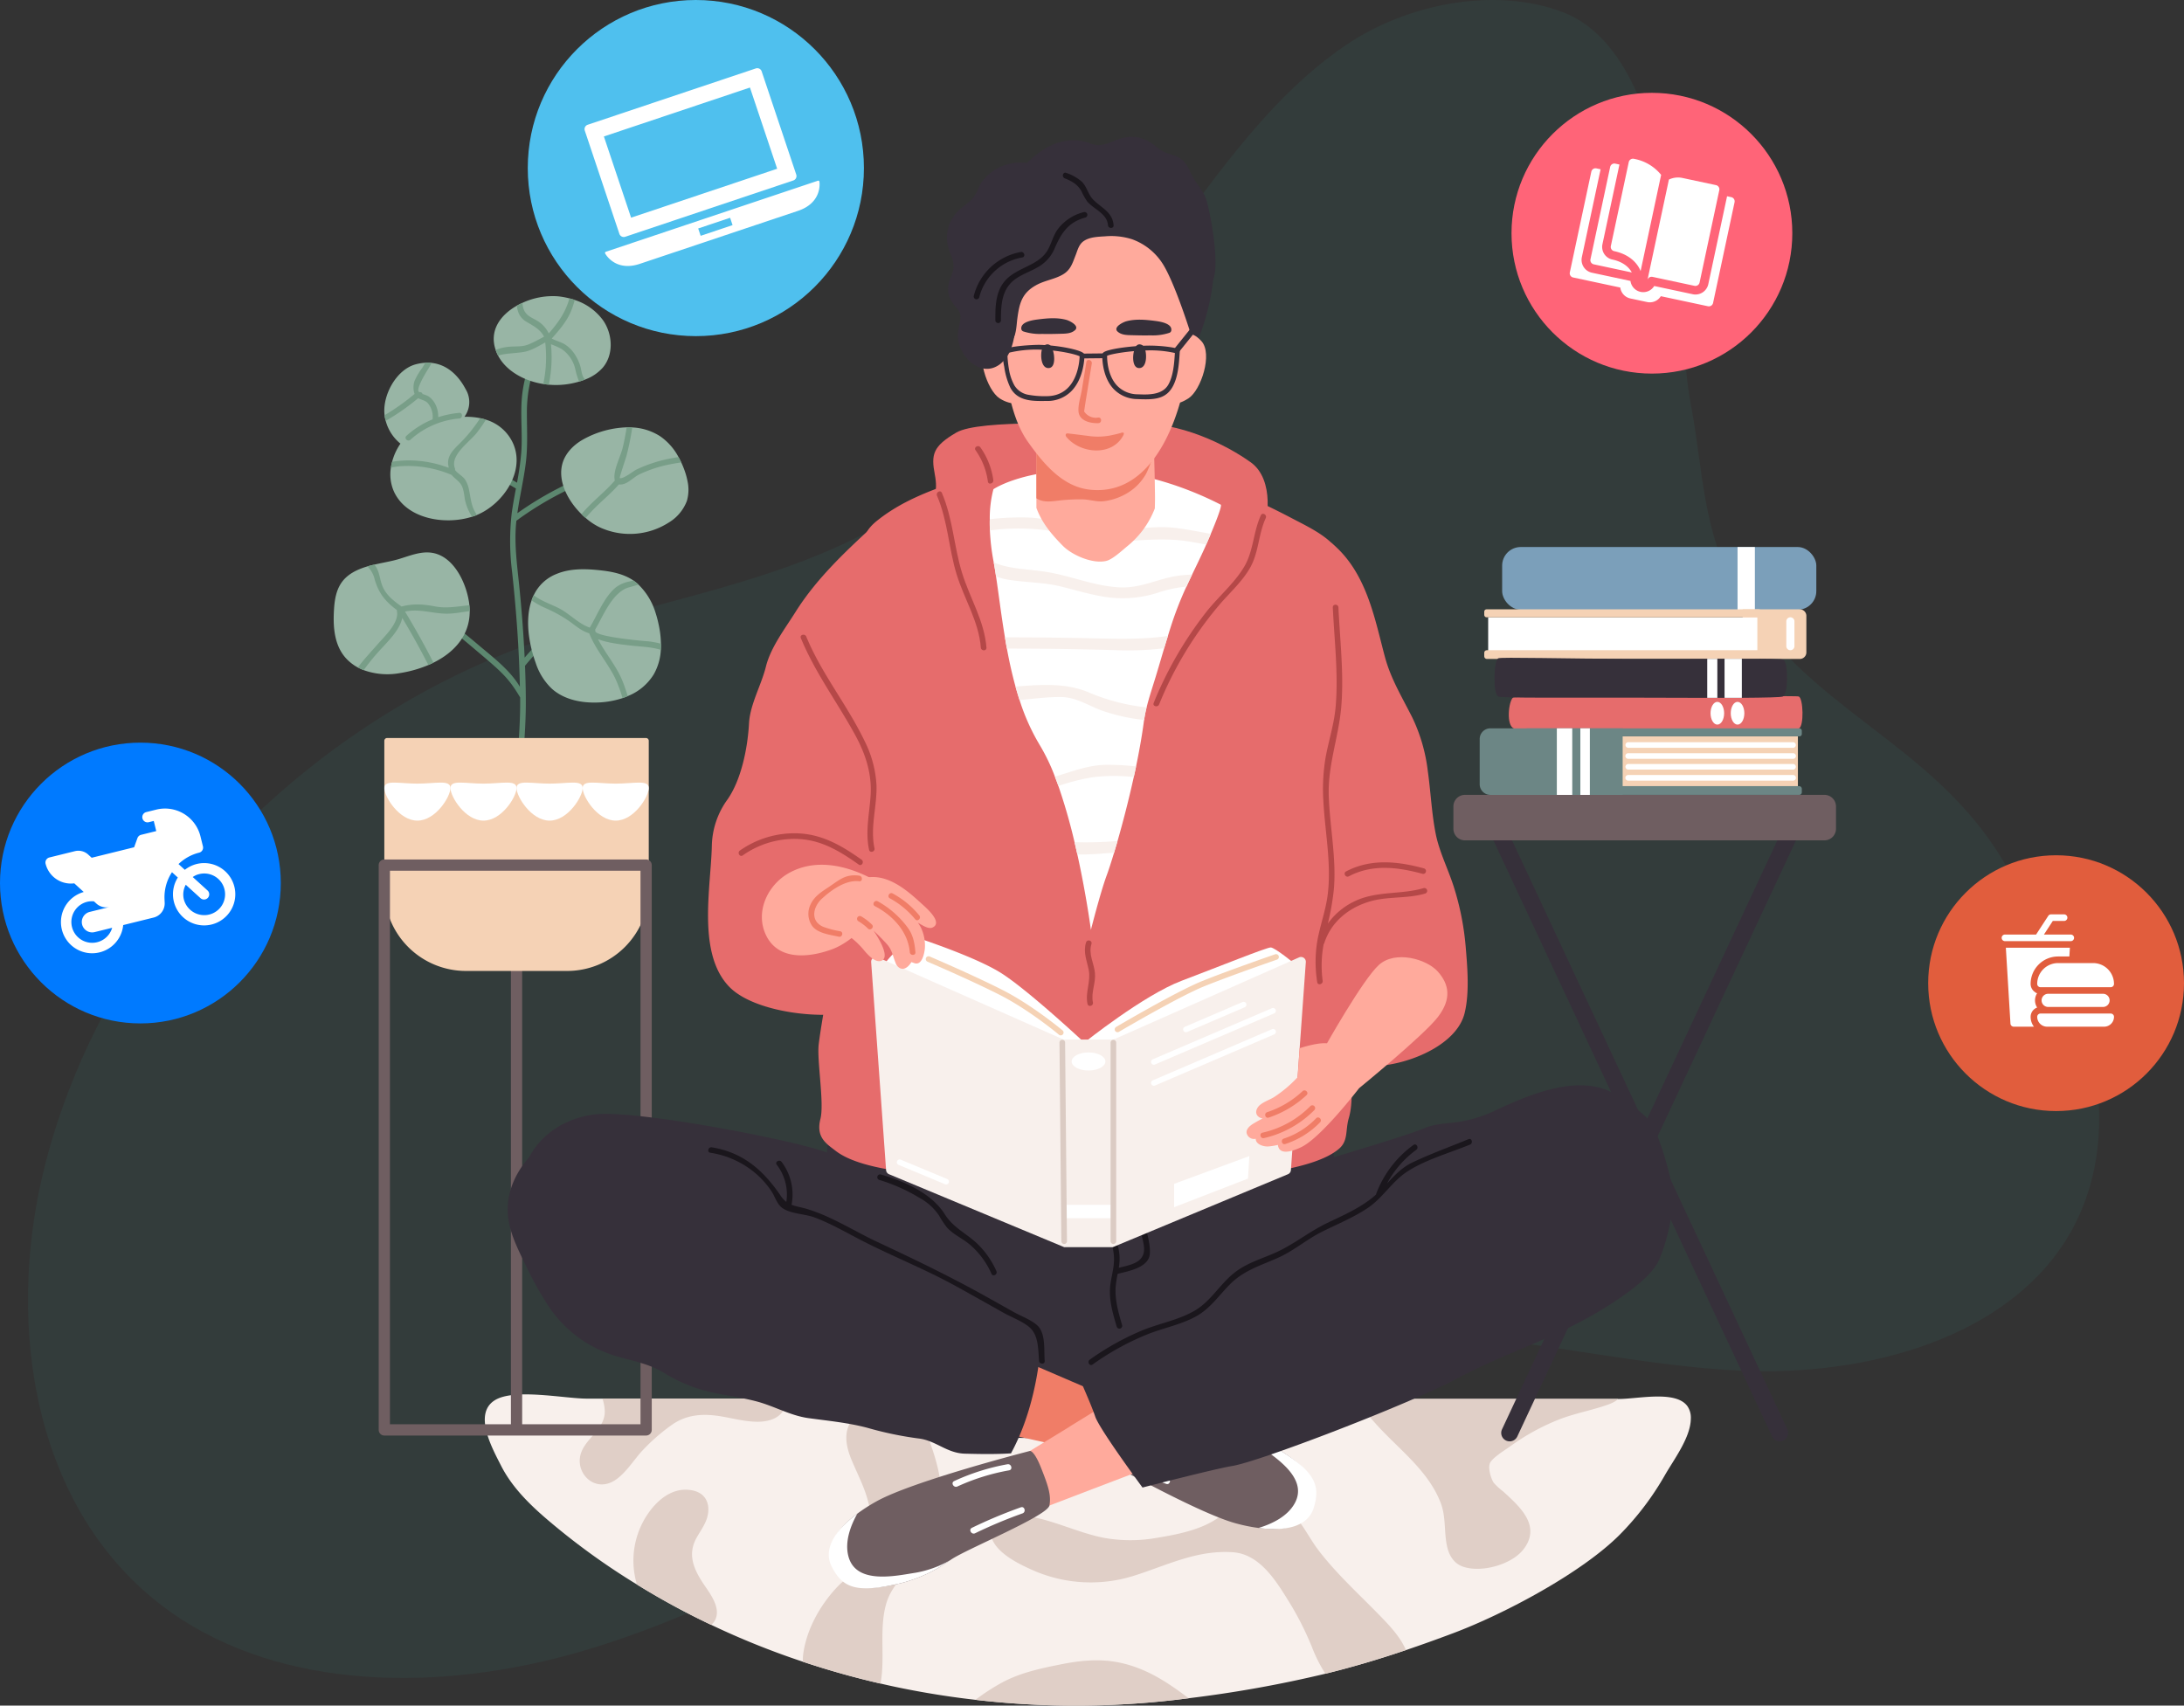 <svg xmlns="http://www.w3.org/2000/svg" xmlns:xlink="http://www.w3.org/1999/xlink" width="752.795" height="587.951" viewBox="0 0 752.795 587.951">
  <rect x="0" y="0" width="752.795" height="587.951" fill="#333333" stroke="none"/>
  <defs>
    <clipPath id="clip-path">
      <rect id="Rectangle_26834" data-name="Rectangle 26834" width="78" height="52" transform="matrix(0.948, -0.318, 0.318, 0.948, 1501.413, 1799.27)" fill="none"/>
    </clipPath>
  </defs>
  <g id="Group_17554" data-name="Group 17554" transform="translate(-127 -1100)">
    <g id="Group_17544" data-name="Group 17544" transform="translate(-5200.681 -4631.988)">
      <path id="Path_28193" data-name="Path 28193" d="M5926.5,5935.854c24.616,41.487,67.24,51.749,91.856,93.236,11.581,19.52,23.276,39.3,29.173,61.188s5.455,46.459-6.411,66.965c-20.96,36.221-70.3,49.133-112.924,47.256s-83.939-14.459-126.771-12.528c-49.14,2.215-96,23.313-139.756,46.521s-86.7,49.214-134.313,62.959-102.123,13.444-140.55-13.566c-47.14-33.134-57.817-98.006-43.7-153.928,20.253-80.222,86.147-150.875,168.261-180.412,37.25-13.4,77.413-18.9,112.681-36.8,50.043-25.4,83.639-72.115,116.681-115.939,14.849-19.693,30.433-39.573,51.313-53.568,20.947-14.04,51.107-19.936,74.378-11.032,12.812,4.9,20.841,16.981,26.086,29.274,7.488,17.55,11.394,29.976,13.685,45.181,3.093,20.531.417,40.373,4.288,60.7C5914.717,5893.657,5914.484,5915.613,5926.5,5935.854Z" fill="#3a9184" opacity="0.1"/>
      <g id="Group_17543" data-name="Group 17543" transform="translate(5442.701 5779.182)">
        <g id="Group_17393" data-name="Group 17393" transform="translate(52.083 433.47)">
          <g id="Group_17386" data-name="Group 17386">
            <path id="Path_28194" data-name="Path 28194" d="M6057.768,6670.524c-.039,6.574-5.915,14.215-9.057,19.742a98.3,98.3,0,0,1-15.32,20.188c-13.245,13.362-40.085,27.519-57.461,34.054-5.722,2.153-11.132,4.092-16.368,5.856-9.638,3.258-18.656,5.915-27.751,8.145a416.63,416.63,0,0,1-47.144,8.456l-.426.058a300.056,300.056,0,0,1-73.073.485q-11.025-1.251-21.934-3.336-5.41-1.017-10.762-2.269-13.555-3.113-26.763-7.524a274.627,274.627,0,0,1-31.629-12.722c-6.419-3.025-12.722-6.341-18.87-9.89-2.249-1.3-4.5-2.638-6.71-4.014a240.267,240.267,0,0,1-31.707-23.078c-5.934-5.139-11.6-10.9-15.165-17.958-3.006-5.915-9.58-17.764-2.152-22.457,6.69-4.228,24.066-.582,31.727-.582h38.63q15.185,0,30.37.019,19.49,0,38.96.02h6.322l151.556.058h9.425q40.143,0,80.267.02h.232c6.651,0,19.8-3.083,23.7,2.6A6.989,6.989,0,0,1,6057.768,6670.524Z" transform="translate(-5642.063 -6662.218)" fill="#f8f0ec"/>
          </g>
          <g id="Group_17387" data-name="Group 17387" transform="translate(51.241 32.852)">
            <path id="Path_28195" data-name="Path 28195" d="M5764.785,6757.374c-3.025-4.79-4.771-9.5-1.9-14.816,1.474-2.734,3.433-5.1,4-8.2.756-4.247-1.145-7.524-5.43-8.339-5.547-1.067-10.181,1.9-13.614,5.934a28.557,28.557,0,0,0-5.411,26.53c2.211,1.376,4.461,2.715,6.71,4.014,6.147,3.549,12.45,6.865,18.869,9.89a4.757,4.757,0,0,0,1.28-1.493C5771.786,6766.313,5767,6760.884,5764.785,6757.374Z" transform="translate(-5741.229 -6725.796)" fill="#e0cfc7"/>
          </g>
          <g id="Group_17388" data-name="Group 17388" transform="translate(32.718 1.461)">
            <path id="Path_28196" data-name="Path 28196" d="M5746.433,6665.045h-33.22a15.338,15.338,0,0,1,.795,4.014c.388,7.5-9.057,10.394-8.61,17.977.271,4.46,4.189,8.242,8.785,7.485,5.664-.911,9.483-8.242,13.207-11.984a66.281,66.281,0,0,1,10.007-8.63c4.674-3.161,9.639-3.665,15.088-2.986,6.051.736,14.429,3.8,20.266.814a7.549,7.549,0,0,0,4.054-6.671Q5761.617,6665.064,5746.433,6665.045Z" transform="translate(-5705.382 -6665.045)" fill="#e0cfc7"/>
          </g>
          <g id="Group_17389" data-name="Group 17389" transform="translate(109.636 1.5)">
            <path id="Path_28197" data-name="Path 28197" d="M5897.982,6679.994c-1.319-3.626-2.638-7.757-4.635-11.248,1.241-.388,2.462-.795,3.685-1.183,1.183-.388.679-2.269-.5-1.881-1.376.446-2.851.833-4.324,1.261-.194-.272-.388-.563-.6-.815-.29-.349-.582-.7-.892-1.008H5887.7a14.151,14.151,0,0,1,2.5,2.443,25.071,25.071,0,0,0-2.7,1.047c-6.477-.97-14.7-1.106-17.55,6.011-1.455,3.646-.5,7.7.911,11.19,2.075,5.081,4.673,9.793,5.992,15.185,1.241,5.1,2.4,11.577.988,16.794-1.435,5.256-7.775,8.106-11.4,11.849-5.876,6.07-10.531,14.157-11.947,22.555a17.631,17.631,0,0,0-.252,3.587q13.207,4.422,26.763,7.524c1.668-8.94-.544-18.5,1.9-27.305,1.59-5.76,5.74-9.6,9.464-14.04a45.117,45.117,0,0,0,7.427-11.752C5903.9,6700.26,5901.551,6689.71,5897.982,6679.994Z" transform="translate(-5854.241 -6665.12)" fill="#e0cfc7"/>
          </g>
          <g id="Group_17390" data-name="Group 17390" transform="translate(174.258 35.695)">
            <path id="Path_28198" data-name="Path 28198" d="M6115.642,6774.035c-7.718-8.184-16.271-15.63-23.155-24.59-3.685-4.79-6.361-11.189-11.345-14.777-5.042-3.646-11.442-3.529-17.415-3.239-4.693,9.5-17.3,12.043-26.976,13.614a51.447,51.447,0,0,1-18.559-.039c-6.633-1.338-12.9-4.053-19.374-5.915-4.615-1.338-21.525-5.566-19.315,5.081,1.222,5.817,9.27,9.734,14.215,11.946a49.458,49.458,0,0,0,34.616,2.153c11.616-3.607,22.05-9.135,34.616-8.242,9.464.679,15.126,10.336,19.665,17.667a105.678,105.678,0,0,1,7.485,14.874,50.041,50.041,0,0,0,4.693,9.328c9.1-2.23,18.113-4.887,27.751-8.145C6121.014,6780.047,6118.027,6776.575,6115.642,6774.035Z" transform="translate(-5979.305 -6731.299)" fill="#e0cfc7"/>
          </g>
          <g id="Group_17391" data-name="Group 17391" transform="translate(169.104 91.675)">
            <path id="Path_28199" data-name="Path 28199" d="M6018.686,6840.355c-6.632-1.318-13.265-.659-19.839.66-7.33,1.454-14.758,3.044-21.273,6.807a75.807,75.807,0,0,0-8.242,5.43,300.056,300.056,0,0,0,73.073-.485l.426-.058C6035.577,6847.221,6028.169,6842.256,6018.686,6840.355Z" transform="translate(-5969.331 -6839.637)" fill="#e0cfc7"/>
          </g>
          <g id="Group_17392" data-name="Group 17392" transform="translate(300.976 1.558)">
            <path id="Path_28200" data-name="Path 28200" d="M6233.968,6665.233h-9.425a38.342,38.342,0,0,0,5.683,8.067c7.834,8.921,18.345,16.232,22.786,27.674,1.959,5.043,1.105,10.124,2.269,15.224.679,3.025,2.327,5.741,5.353,6.826,6.38,2.289,16.988-.659,21.042-6.05,6.089-8.068-1.358-14.6-7.137-19.878a21.664,21.664,0,0,1-3.18-2.909c-.931-1.357-2.075-5-1.338-6.787.756-1.862,5.449-4.693,7.02-5.837a76.548,76.548,0,0,1,16.989-9.309c4.925-1.9,10.045-2.87,15.049-4.5,1.609-.523,3.8-1.2,5.159-2.5Q6274.091,6665.252,6233.968,6665.233Z" transform="translate(-6224.543 -6665.233)" fill="#e0cfc7"/>
          </g>
        </g>
        <g id="Group_17406" data-name="Group 17406" transform="translate(0 54.859)">
          <g id="Group_17394" data-name="Group 17394" transform="translate(26.384 16.749)">
            <path id="Path_28201" data-name="Path 28201" d="M5659.135,6004.785a114.156,114.156,0,0,0-29.887,15.23c.8-5.73,2.151-11.382,2.888-17.122.742-5.773.412-11.478.405-17.275a47.873,47.873,0,0,1,5.232-22.244c.565-1.109-1.107-2.092-1.674-.979a48.994,48.994,0,0,0-5.11,16.131c-.872,6.839.118,13.723-.395,20.579a98.214,98.214,0,0,1-1.466,10.382,114.648,114.648,0,0,0-32.112-13.1c-1.212-.292-1.73,1.578-.516,1.87a113,113,0,0,1,32.252,13.251c-.529,2.836-1.06,5.673-1.449,8.53a84.757,84.757,0,0,0,.153,20.386c1.41,13.059,2.39,26.271,2.667,39.426-3.477-5.9-9.652-10.471-14.717-14.781a224.6,224.6,0,0,0-21.656-16.227c-1.044-.69-2.016.987-.979,1.674a209.966,209.966,0,0,1,19.94,14.808c10.824,9.171,13.157,10.869,17.5,18.193,0,.1.007.191.008.287.14,14.628-2.1,29.138-2.8,43.727-.06,1.248,1.879,1.245,1.939,0,.672-13.98,2.778-27.886,2.809-41.9.009-4.326-.108-8.673-.278-13.023a93.691,93.691,0,0,1,27.025-22.463c1.092-.6.115-2.28-.979-1.675a95.04,95.04,0,0,0-26.176,21.331c-.4-8.571-1.071-17.147-1.953-25.617-.712-6.831-1.607-13.617-1-20.5.032-.361.079-.72.118-1.081a112.434,112.434,0,0,1,30.72-15.958C5660.827,6006.26,5660.322,6004.386,5659.135,6004.785Z" transform="translate(-5592.328 -5961.906)" fill="#5c876f"/>
          </g>
          <g id="Group_17395" data-name="Group 17395" transform="translate(0 88.378)">
            <path id="Path_28202" data-name="Path 28202" d="M5588.034,6118.744a13.724,13.724,0,0,0-.194-1.493c-.931-5.566-3.995-12.45-9.114-15.34-4.984-2.793-9.716-.737-14.642.795-2.87.893-5.837,1.318-8.766,2.018-.815.174-1.629.368-2.443.62a24.857,24.857,0,0,0-2.987,1.067c-6.109,2.637-8.009,6.806-8.475,13.207-.485,6.748-.038,14.234,5.605,18.83a15.058,15.058,0,0,0,2.579,1.746h.019a16.747,16.747,0,0,0,2,.912,24.078,24.078,0,0,0,12.527,1.008,41.529,41.529,0,0,0,9.755-2.772c.6-.252,1.183-.524,1.765-.814,7.1-3.511,12.509-9.328,12.489-17.764A18.207,18.207,0,0,0,5588.034,6118.744Z" transform="translate(-5541.267 -6100.529)" fill="#98b5a5"/>
          </g>
          <g id="Group_17396" data-name="Group 17396" transform="translate(67.013 94.182)">
            <path id="Path_28203" data-name="Path 28203" d="M5715.871,6130.437a35.708,35.708,0,0,0-.931-3.49,22.674,22.674,0,0,0-5.935-9.891,12.634,12.634,0,0,0-1.784-1.436c-.039-.039-.1-.058-.136-.1-3.491-2.308-7.776-3.064-11.946-3.471-4.809-.486-9.812-.543-14.273,1.279a14.588,14.588,0,0,0-7.97,7.37,11.877,11.877,0,0,0-.737,1.784c-2.346,6.633-.931,15.088,1.416,21.565a21.385,21.385,0,0,0,5.527,8.862c4.266,3.84,10.336,5.022,16.077,4.771a30.51,30.51,0,0,0,8.319-1.493c.6-.213,1.2-.446,1.785-.7a18.515,18.515,0,0,0,8.959-7.466,18.987,18.987,0,0,0,2.463-8.494c.038-.7.058-1.4.038-2.094A34.034,34.034,0,0,0,5715.871,6130.437Z" transform="translate(-5670.956 -6111.762)" fill="#98b5a5"/>
          </g>
          <g id="Group_17397" data-name="Group 17397" transform="translate(78.415 45.253)">
            <path id="Path_28204" data-name="Path 28204" d="M5736.563,6035.609a23.7,23.7,0,0,0-.932-3.433,30.457,30.457,0,0,0-1.221-3.006,20.764,20.764,0,0,0-.951-1.861,20.21,20.21,0,0,0-6.205-7.079,19.282,19.282,0,0,0-9.7-3.122h-.02c-.639-.02-1.3-.039-1.939-.039a33.056,33.056,0,0,0-14.913,4.13c-3.355,1.862-6.283,4.79-7.272,8.494-1.59,5.992,1.9,12.7,6.613,17.318a17.681,17.681,0,0,0,1.435,1.3,21.248,21.248,0,0,0,4.674,3.142,24.821,24.821,0,0,0,23.989-1.571,14.793,14.793,0,0,0,6.225-7.447A13.781,13.781,0,0,0,5736.563,6035.609Z" transform="translate(-5693.023 -6017.07)" fill="#98b5a5"/>
          </g>
          <g id="Group_17398" data-name="Group 17398" transform="translate(17.444 22.97)">
            <path id="Path_28205" data-name="Path 28205" d="M5618.661,6000.32a14.954,14.954,0,0,0-8.61-6.729,17.857,17.857,0,0,0-2-.523,23.839,23.839,0,0,0-5.41-.465,8.555,8.555,0,0,0,.427-9.521c-2.638-5-6.594-8.514-11.714-9.056a13.569,13.569,0,0,0-2.191-.059,16.6,16.6,0,0,0-3.375.562c-6.729,1.843-11.52,10.86-10.667,17.531v.078a11.731,11.731,0,0,0,.388,1.862,15.122,15.122,0,0,0,5.081,7.854,19.859,19.859,0,0,0-2.87,6.245,14.365,14.365,0,0,0-.427,2.017,14.622,14.622,0,0,0,.99,8.106c4.305,9.677,17.726,11.791,26.995,8.824.485-.155.97-.311,1.435-.5a1.064,1.064,0,0,0,.214-.1C5616.334,6022.583,5624.518,6010.27,5618.661,6000.32Z" transform="translate(-5575.025 -5973.946)" fill="#98b5a5"/>
          </g>
          <g id="Group_17399" data-name="Group 17399" transform="translate(55.164)">
            <path id="Path_28206" data-name="Path 28206" d="M5686.288,5938.752a12.023,12.023,0,0,0-.776-1.164,19.5,19.5,0,0,0-9.561-6.749c-.6-.213-1.221-.388-1.842-.543a25.523,25.523,0,0,0-3.976-.717,24.892,24.892,0,0,0-12.2,2.249c-.659.291-1.3.621-1.919.97-5.664,3.2-9.619,8.552-7.331,15.262.077.233.155.465.251.7.175.427.369.853.583,1.26,2.094,4,6.089,6.826,10.336,8.417a27.08,27.08,0,0,0,5.236,1.377q.959.145,1.92.232a27.522,27.522,0,0,0,10.433-1.066c.33-.1.66-.194.99-.311.387-.136.775-.271,1.144-.427a14.979,14.979,0,0,0,6.05-4.092C5689.178,5949.961,5689.081,5943.5,5686.288,5938.752Z" transform="translate(-5648.025 -5929.492)" fill="#98b5a5"/>
          </g>
          <g id="Group_17400" data-name="Group 17400" transform="translate(8.35 92.572)">
            <path id="Path_28207" data-name="Path 28207" d="M5573.658,6124.839q5.237,8.64,9.813,17.609c-.582.29-1.164.562-1.765.814q-4.217-8.262-9-16.232c-.892,4.422-5.488,8.61-8.184,11.655a70.4,70.4,0,0,0-5.1,6.342,16.744,16.744,0,0,1-2-.912c.1-.155.193-.291.31-.446,1.979-2.618,4.267-5,6.419-7.486,2.385-2.754,7.6-7.5,6.71-11.559a1.636,1.636,0,0,1,0-.31c-3.976-2.968-6.206-5.663-7.661-10.55a8.822,8.822,0,0,0-2.521-4.5c.814-.252,1.629-.446,2.443-.621a8.635,8.635,0,0,1,.659.989c1.067,1.823,1.222,4,1.92,5.954,1.184,3.394,3.937,5.488,6.75,7.5v.02c4.052-1.086,7.563-.814,11.713-.02,3.878.738,7.757-.058,11.674-.426a18.081,18.081,0,0,1,.116,2.017c-2.929.369-5.779,1.008-8.727.873C5582.346,6125.323,5578.448,6123.831,5573.658,6124.839Z" transform="translate(-5557.427 -6108.646)" fill="#789e88"/>
          </g>
          <g id="Group_17401" data-name="Group 17401" transform="translate(68.216 98.04)">
            <path id="Path_28208" data-name="Path 28208" d="M5717.869,6141.046c.02.7,0,1.4-.039,2.095-3.646-1.105-7.35-1.086-11.229-1.571-1.474-.193-6.98-.717-10.433-2.113,2.463,4.79,6.089,8.921,8.242,13.924a54.1,54.1,0,0,1,2,5.721c-.582.252-1.183.485-1.785.7a46.032,46.032,0,0,0-2.5-6.788c-2.637-5.449-6.768-9.91-8.979-15.573-2.638-.775-4.48-2.443-6.71-4.053a47.908,47.908,0,0,0-8.4-4.654,27.849,27.849,0,0,1-4.751-2.638,11.791,11.791,0,0,1,.737-1.783c2.579,2.074,6.3,3.2,9.056,4.692,3.414,1.843,6.516,5.2,10.2,6.458.039-.019.077-.059.116-.059,2.56-4.363,5-10.588,8.921-13.788a11.213,11.213,0,0,1,4.615-2.018c.485-.116.95-.232,1.416-.368a12.607,12.607,0,0,1,1.784,1.435c-1.047.33-2.153.621-3.336.951-5.624,1.628-8.766,9.657-11.616,14.583a.742.742,0,0,1,.058.427c-.174,1.958,15.728,3.374,16.989,3.49A26.58,26.58,0,0,1,5717.869,6141.046Z" transform="translate(-5673.285 -6119.229)" fill="#789e88"/>
          </g>
          <g id="Group_17402" data-name="Group 17402" transform="translate(85.417 45.253)">
            <path id="Path_28209" data-name="Path 28209" d="M5740.959,6029.171c-1.28.193-2.54.388-3.8.64a43.95,43.95,0,0,0-10.782,3.55c-1.823.911-3.646,2.947-5.624,3.335a3.844,3.844,0,0,1-1.3.059c-2.87,3.316-6.38,6.05-9.386,9.25-.7.756-1.4,1.532-2.056,2.308a17.686,17.686,0,0,1-1.436-1.3q.524-.64,1.1-1.28c3.278-3.627,7.195-6.632,10.375-10.317a6.1,6.1,0,0,1-.136-1.4c.02-3.045,2.23-7.156,2.929-10.2.523-2.23.95-4.479,1.3-6.749.64,0,1.3.019,1.939.039a99.493,99.493,0,0,1-2,9.794c-.194.756-2.5,7.466-2.308,7.621.834.659,4.79-2.424,5.6-2.831a48.444,48.444,0,0,1,12.9-4.073c.582-.117,1.164-.213,1.726-.31A20.889,20.889,0,0,1,5740.959,6029.171Z" transform="translate(-5706.575 -6017.07)" fill="#789e88"/>
          </g>
          <g id="Group_17403" data-name="Group 17403" transform="translate(19.714 42.092)">
            <path id="Path_28210" data-name="Path 28210" d="M5608.587,6043.552c.154.252.31.523.465.775a1.054,1.054,0,0,1-.213.1c-.466.194-.951.349-1.436.5a17,17,0,0,1-2.54-6.282,25.973,25.973,0,0,0-.563-3.22c-.678-2.347-2.055-2.929-3.626-4.538-.135-.155-.232-.252-.329-.368a38.311,38.311,0,0,0-17.8-2.987,28.371,28.371,0,0,0-3.123.465,14.518,14.518,0,0,1,.427-2.017,35,35,0,0,1,5.721-.465,38.752,38.752,0,0,1,13.711,2.541c.019-.078.039-.136.058-.194-.892-3.433,1.222-5.662,3.723-8.106a50.548,50.548,0,0,0,7.118-8.8,17.868,17.868,0,0,1,2,.523,51.58,51.58,0,0,1-3.181,4.558c-2.481,3.161-9.328,7.7-7.5,12.236a.878.878,0,0,1,.02.543c.854,1.164,2.657,2.114,3.452,3.277a10.614,10.614,0,0,1,1.454,3.938C5606.977,6038.742,5607.112,6041.089,5608.587,6043.552Z" transform="translate(-5579.419 -6010.952)" fill="#789e88"/>
          </g>
          <g id="Group_17404" data-name="Group 17404" transform="translate(17.542 22.97)">
            <path id="Path_28211" data-name="Path 28211" d="M5600.97,5993.184a28.755,28.755,0,0,0-16.853,7.331c-.931.834-2.308-.523-1.377-1.357a31.015,31.015,0,0,1,9.018-5.683,7.346,7.346,0,0,0-1.609-5.546c-.95-1.028-2.269-1.163-3.355-1.746A77.829,77.829,0,0,1,5575.6,5994a11.785,11.785,0,0,1-.388-1.862v-.078a78.717,78.717,0,0,0,10.336-7.331,6.993,6.993,0,0,1,0-4.5,21.939,21.939,0,0,1,2.657-4.5c.369-.582.718-1.164,1.048-1.765a13.569,13.569,0,0,1,2.191.059q-.727,1.366-1.571,2.676c-.485.775-4.538,7.427-2.463,7.408a.819.819,0,0,1,.873.64,11.432,11.432,0,0,1,2.037.775,7.643,7.643,0,0,1,1.861,1.843,9.115,9.115,0,0,1,1.513,5.372,32.257,32.257,0,0,1,7.272-1.494C5602.211,5991.128,5602.211,5993.067,5600.97,5993.184Z" transform="translate(-5575.216 -5973.946)" fill="#789e88"/>
          </g>
          <g id="Group_17405" data-name="Group 17405" transform="translate(55.824 0.804)">
            <path id="Path_28212" data-name="Path 28212" d="M5680.2,5958.993c-.369.155-.756.291-1.144.427-.33.116-.66.213-.989.311a24.86,24.86,0,0,1-1.338-4.4,11.458,11.458,0,0,0-4.771-6.885,27.751,27.751,0,0,0-3.588-1.59,46.592,46.592,0,0,1-.737,13.943q-.96-.088-1.92-.232a44.382,44.382,0,0,0,.679-14.332c-2.386,1.318-4.907,2.89-7.544,3.3-3.219.524-5.934.388-8.708,1.241-.213-.407-.407-.834-.582-1.261-.1-.232-.175-.465-.251-.7a16.01,16.01,0,0,1,4.79-1.105c2.386-.193,4.364.1,6.652-.833,1.765-.737,3.452-1.687,5.159-2.579a.416.416,0,0,1,.058-.1c-1.377-2.521-3.414-3.51-5.934-5.022a6.454,6.454,0,0,1-2.657-2.734,7.847,7.847,0,0,1-.737-2.89c.62-.35,1.26-.679,1.919-.97a5.062,5.062,0,0,0,.1,1.086c.659,3.626,3.316,3.878,5.74,5.6a10.463,10.463,0,0,1,3.219,3.859c3.045-3.491,5.547-6.9,6.924-11.423.058-.213.136-.446.193-.659.621.155,1.242.33,1.843.543a32.989,32.989,0,0,1-1.416,4.169c-1.533,3.471-4.034,6.341-6.516,9.134,1.493.814,3.219,1.183,4.674,2.113a11.392,11.392,0,0,1,2.87,2.754,15.8,15.8,0,0,1,2.288,4.616C5678.935,5955.852,5678.954,5958.082,5680.2,5958.993Z" transform="translate(-5649.303 -5931.048)" fill="#789e88"/>
          </g>
        </g>
        <g id="Group_17414" data-name="Group 17414" transform="translate(15.513 207.207)">
          <g id="Group_17407" data-name="Group 17407" transform="translate(45.573 70.263)">
            <path id="Path_28213" data-name="Path 28213" d="M5661.425,6528.964a1.938,1.938,0,0,1-1.939-1.939V6362.251a1.94,1.94,0,0,1,3.879,0v164.774A1.939,1.939,0,0,1,5661.425,6528.964Z" transform="translate(-5659.486 -6360.312)" fill="#6f5e61"/>
          </g>
          <g id="Group_17408" data-name="Group 17408" transform="translate(1.939)">
            <path id="Rectangle_26818" data-name="Rectangle 26818" d="M.961,0H90.185a.962.962,0,0,1,.962.962v51.2A28.14,28.14,0,0,1,63.006,80.3H28.14A28.14,28.14,0,0,1,0,52.158V.961A.961.961,0,0,1,.961,0Z" fill="#f5d2b5"/>
          </g>
          <g id="Group_17409" data-name="Group 17409" transform="translate(0 41.867)">
            <path id="Path_28214" data-name="Path 28214" d="M5663.467,6503.936h-90.24a1.939,1.939,0,0,1-1.939-1.939V6307.3a1.938,1.938,0,0,1,1.939-1.939h90.24a1.938,1.938,0,0,1,1.939,1.939V6502A1.939,1.939,0,0,1,5663.467,6503.936Zm-88.3-3.879h86.361V6309.235h-86.361Z" transform="translate(-5571.288 -6305.357)" fill="#6f5e61"/>
          </g>
          <g id="Group_17410" data-name="Group 17410" transform="translate(1.939 15.371)">
            <path id="Path_28215" data-name="Path 28215" d="M5597.828,6255.962c0,2.986-5.1,11.225-11.393,11.225s-11.394-8.239-11.394-11.225,5.1-1.528,11.394-1.528S5597.828,6252.977,5597.828,6255.962Z" transform="translate(-5575.041 -6254.079)" fill="#fff"/>
          </g>
          <g id="Group_17411" data-name="Group 17411" transform="translate(24.726 15.371)">
            <path id="Path_28216" data-name="Path 28216" d="M5641.927,6255.962c0,2.986-5.1,11.225-11.394,11.225s-11.393-8.239-11.393-11.225,5.1-1.528,11.393-1.528S5641.927,6252.977,5641.927,6255.962Z" transform="translate(-5619.14 -6254.079)" fill="#fff"/>
          </g>
          <g id="Group_17412" data-name="Group 17412" transform="translate(47.512 15.371)">
            <path id="Path_28217" data-name="Path 28217" d="M5686.025,6255.962c0,2.986-5.1,11.225-11.393,11.225s-11.394-8.239-11.394-11.225,5.1-1.528,11.394-1.528S5686.025,6252.977,5686.025,6255.962Z" transform="translate(-5663.239 -6254.079)" fill="#fff"/>
          </g>
          <g id="Group_17413" data-name="Group 17413" transform="translate(70.299 15.371)">
            <path id="Path_28218" data-name="Path 28218" d="M5730.124,6255.962c0,2.986-5.1,11.225-11.393,11.225s-11.394-8.239-11.394-11.225,5.1-1.528,11.394-1.528S5730.124,6252.977,5730.124,6255.962Z" transform="translate(-5707.338 -6254.079)" fill="#fff"/>
          </g>
        </g>
        <g id="Group_17447" data-name="Group 17447" transform="translate(385.949 141.371)">
          <g id="Group_17418" data-name="Group 17418" transform="translate(0 85.434)">
            <g id="Group_17415" data-name="Group 17415" transform="translate(16.483 5.466)">
              <path id="Path_28219" data-name="Path 28219" d="M6323,6490.229a2.91,2.91,0,0,1-2.633-4.14l98.9-211.57a2.908,2.908,0,1,1,5.269,2.462l-98.9,211.571A2.9,2.9,0,0,1,6323,6490.229Z" transform="translate(-6320.096 -6272.838)" fill="#36303a"/>
            </g>
            <g id="Group_17416" data-name="Group 17416" transform="translate(10.666 5.466)">
              <path id="Path_28220" data-name="Path 28220" d="M6410.652,6490.229a2.9,2.9,0,0,1-2.636-1.678l-98.9-211.571a2.907,2.907,0,1,1,5.268-2.461l98.9,211.57a2.91,2.91,0,0,1-2.632,4.14Z" transform="translate(-6308.836 -6272.836)" fill="#36303a"/>
            </g>
            <g id="Group_17417" data-name="Group 17417">
              <path id="Rectangle_26819" data-name="Rectangle 26819" d="M3.991,0H127.88a3.992,3.992,0,0,1,3.992,3.992v7.7a3.992,3.992,0,0,1-3.992,3.992H3.991A3.991,3.991,0,0,1,0,11.691v-7.7A3.991,3.991,0,0,1,3.991,0Z" fill="#6f5e61"/>
            </g>
          </g>
          <g id="Group_17419" data-name="Group 17419" transform="translate(16.8)">
            <rect id="Rectangle_26820" data-name="Rectangle 26820" width="108.29" height="21.623" rx="6.418" fill="#7b9fba"/>
          </g>
          <g id="Group_17420" data-name="Group 17420" transform="translate(97.94)">
            <rect id="Rectangle_26821" data-name="Rectangle 26821" width="5.973" height="21.623" fill="#fff"/>
          </g>
          <g id="Group_17425" data-name="Group 17425" transform="translate(10.632 21.475)">
            <g id="Group_17421" data-name="Group 17421" transform="translate(89.07)">
              <path id="Rectangle_26822" data-name="Rectangle 26822" d="M0,0H19.689a2.268,2.268,0,0,1,2.268,2.268V14.844a2.268,2.268,0,0,1-2.268,2.268H0a0,0,0,0,1,0,0V0A0,0,0,0,1,0,0Z" fill="#f5d2b5"/>
            </g>
            <g id="Group_17422" data-name="Group 17422" transform="translate(1.351 2.755)">
              <rect id="Rectangle_26823" data-name="Rectangle 26823" width="92.786" height="11.711" fill="#fff"/>
            </g>
            <g id="Group_17423" data-name="Group 17423">
              <rect id="Rectangle_26824" data-name="Rectangle 26824" width="95.432" height="2.755" rx="0.783" fill="#f5d2b5"/>
            </g>
            <g id="Group_17424" data-name="Group 17424" transform="translate(0 14.1)">
              <rect id="Rectangle_26825" data-name="Rectangle 26825" width="95.432" height="3.012" rx="0.856" fill="#f5d2b5"/>
            </g>
          </g>
          <g id="Group_17426" data-name="Group 17426" transform="translate(114.747 24.23)">
            <path id="Path_28221" data-name="Path 28221" d="M6511.667,6143.811h0a1.4,1.4,0,0,1,1.4,1.4v8.544a1.4,1.4,0,0,1-1.4,1.4h0a1.4,1.4,0,0,1-1.4-1.4v-8.544A1.4,1.4,0,0,1,6511.667,6143.811Z" transform="translate(-6510.266 -6143.811)" fill="#fff"/>
          </g>
          <g id="Group_17430" data-name="Group 17430" transform="translate(19.088 51.415)">
            <g id="Group_17427" data-name="Group 17427">
              <path id="Path_28222" data-name="Path 28222" d="M6425.11,6207.59c1.857-.766,1.521-10.394,0-11.05-.729-.315-23.588.1-46.844.146-25.254.048-51.057-.244-51.629.186-1.559,1.172-2.534,9.733.338,10.718,1.471.5,26.792.294,51.291.255C6401.613,6207.808,6424.2,6207.964,6425.11,6207.59Z" transform="translate(-6325.137 -6196.423)" fill="#e66c6c"/>
            </g>
            <g id="Group_17428" data-name="Group 17428" transform="translate(76.509 1.964)">
              <path id="Path_28223" data-name="Path 28223" d="M6477.891,6204.143c0-2.165-1.049-3.919-2.344-3.919s-2.343,1.754-2.343,3.919,1.049,3.918,2.343,3.918S6477.891,6206.307,6477.891,6204.143Z" transform="translate(-6473.204 -6200.223)" fill="#fff"/>
            </g>
            <g id="Group_17429" data-name="Group 17429" transform="translate(69.543 1.964)">
              <path id="Path_28224" data-name="Path 28224" d="M6464.41,6204.143c0-2.165-1.049-3.919-2.343-3.919s-2.343,1.754-2.343,3.919,1.049,3.918,2.343,3.918S6464.41,6206.307,6464.41,6204.143Z" transform="translate(-6459.723 -6200.223)" fill="#fff"/>
            </g>
          </g>
          <g id="Group_17434" data-name="Group 17434" transform="translate(14.151 38.181)">
            <g id="Group_17431" data-name="Group 17431">
              <path id="Path_28225" data-name="Path 28225" d="M6415.322,6171.507c-.257-.312-5.946-.379-14.472-.365-1.865,0-3.852,0-5.96.013-.81,0-1.648,0-2.486.014-1.135,0-2.3,0-3.486.013-7.77.027-16.539.055-25.228.027-23.256-.067-46.105-.7-46.835-.216-1.526,1.013-1.865,12,0,13.174.905.581,23.5.338,46.835.392,8.674.027,17.458.055,25.228.068h5.972c2.108,0,4.108-.013,5.96-.013,8-.055,13.444-.176,14.134-.446C6416.822,6183.438,6416.89,6173.317,6415.322,6171.507Z" transform="translate(-6315.582 -6170.811)" fill="#36303a"/>
            </g>
            <g id="Group_17432" data-name="Group 17432" transform="translate(79.309 0.33)">
              <path id="Path_28226" data-name="Path 28226" d="M6475.028,6184.922V6171.45c-1.865,0-3.852,0-5.959.014v13.472C6471.177,6184.936,6473.177,6184.922,6475.028,6184.922Z" transform="translate(-6469.069 -6171.45)" fill="#fff"/>
            </g>
            <g id="Group_17433" data-name="Group 17433" transform="translate(73.337 0.358)">
              <path id="Path_28227" data-name="Path 28227" d="M6461,6184.961V6171.5c-1.135,0-2.3,0-3.486.013v13.445Z" transform="translate(-6457.511 -6171.503)" fill="#fff"/>
            </g>
          </g>
          <g id="Group_17446" data-name="Group 17446" transform="translate(9.062 62.503)">
            <g id="Group_17439" data-name="Group 17439">
              <g id="Group_17435" data-name="Group 17435" transform="translate(16.892 2.761)">
                <rect id="Rectangle_26826" data-name="Rectangle 26826" width="92.786" height="17.529" transform="translate(92.786 17.529) rotate(180)" fill="#f5d2b5"/>
              </g>
              <g id="Group_17436" data-name="Group 17436" transform="translate(15.597 0.007)">
                <rect id="Rectangle_26827" data-name="Rectangle 26827" width="95.432" height="2.755" rx="0.783" transform="translate(95.432 2.755) rotate(180)" fill="#6c8685"/>
              </g>
              <g id="Group_17437" data-name="Group 17437" transform="translate(15.597 19.924)">
                <rect id="Rectangle_26828" data-name="Rectangle 26828" width="95.432" height="3.012" rx="0.856" transform="translate(95.432 3.012) rotate(-180)" fill="#6c8685"/>
              </g>
              <g id="Group_17438" data-name="Group 17438">
                <path id="Path_28228" data-name="Path 28228" d="M6355.011,6240.823v-22.941H6309.4a3.679,3.679,0,0,0-3.665,3.685v15.572a3.679,3.679,0,0,0,3.665,3.685Z" transform="translate(-6305.734 -6217.882)" fill="#6c8685"/>
              </g>
            </g>
            <g id="Group_17440" data-name="Group 17440" transform="translate(50.213 16.086)">
              <path id="Path_28229" data-name="Path 28229" d="M6460.727,6250.952h-56.846a.969.969,0,1,1,0-1.939h56.846a.969.969,0,0,1,0,1.939Z" transform="translate(-6402.911 -6249.013)" fill="#fff"/>
            </g>
            <g id="Group_17441" data-name="Group 17441" transform="translate(50.213 12.289)">
              <path id="Path_28230" data-name="Path 28230" d="M6460.727,6243.6h-56.846a.97.97,0,0,1,0-1.939h56.846a.97.97,0,0,1,0,1.939Z" transform="translate(-6402.911 -6241.664)" fill="#fff"/>
            </g>
            <g id="Group_17442" data-name="Group 17442" transform="translate(50.213 8.571)">
              <path id="Path_28231" data-name="Path 28231" d="M6460.727,6236.408h-56.846a.969.969,0,1,1,0-1.939h56.846a.969.969,0,0,1,0,1.939Z" transform="translate(-6402.911 -6234.469)" fill="#fff"/>
            </g>
            <g id="Group_17443" data-name="Group 17443" transform="translate(50.213 4.774)">
              <path id="Path_28232" data-name="Path 28232" d="M6460.727,6229.06h-56.846a.97.97,0,0,1,0-1.939h56.846a.97.97,0,0,1,0,1.939Z" transform="translate(-6402.911 -6227.12)" fill="#fff"/>
            </g>
            <g id="Group_17444" data-name="Group 17444" transform="translate(26.588)">
              <rect id="Rectangle_26829" data-name="Rectangle 26829" width="5.314" height="22.942" fill="#fff"/>
            </g>
            <g id="Group_17445" data-name="Group 17445" transform="translate(34.694)">
              <rect id="Rectangle_26830" data-name="Rectangle 26830" width="3.277" height="22.942" fill="#fff"/>
            </g>
          </g>
        </g>
        <g id="Group_17542" data-name="Group 17542" transform="translate(59.968)">
          <g id="Group_17448" data-name="Group 17448" transform="translate(107.101 340.823)">
            <path id="Path_28233" data-name="Path 28233" d="M6041.973,6540.95c-.665-10.624,1.35-38.331.18-48.87-.648-5.842-8.277.631-12.8.543-8.182-.16-13.34,7.606-21.538,7.44-8.618-.175-17.231-.7-25.834-1.419-37.349-3.146-74.537-10.027-112.011-9.76q-.092-2.329-.184-4.659c-.069-1.738-2.043-1.75-1.974,0,.444,11.249-3.622,24.827-3.177,36.076.39,9.85,4.955,17.583,6.36,27.291,2.476,17.1,10.833,29.35,22.419,35.925,13.735,7.8,29.292,6.739,43.854,7.1,16.7.411,33.462,1.382,50.155.266,13.236-.886,28.073-2.322,40.2-10.356C6039.4,6572.709,6043.05,6558.163,6041.973,6540.95Z" transform="translate(-5864.596 -6482.918)" fill="#36303a"/>
          </g>
          <g id="Group_17449" data-name="Group 17449" transform="translate(145.918 98.659)">
            <path id="Path_28234" data-name="Path 28234" d="M5939.719,6041.269c.646-1.647,2.586-2.632,1.293-9.412s-.646-9.625,7.434-14.343,44.65-2.717,60.949-3.232,32.137,7.464,40.541,13.493,5.817,21.221,3.878,23.807S5939.719,6041.269,5939.719,6041.269Z" transform="translate(-5939.719 -6014.257)" fill="#e66c6c"/>
          </g>
          <g id="Group_17450" data-name="Group 17450" transform="translate(107.101 103.938)">
            <path id="Path_28235" data-name="Path 28235" d="M6027.624,6051.9a268.74,268.74,0,0,0-82.128-27.412.975.975,0,0,0-.833.249.939.939,0,0,0-.974.657q-.243.727-.485,1.455a.941.941,0,0,0-.036.3c-18.3,10.677-41.682,12.245-58.4,25.731-2.628,2.121-4.386,4.4-4.669,7.863a25.285,25.285,0,0,0,.872,6.717,21.8,21.8,0,0,1-.679,12.231c-1.672,4.795-3.877,9.233-4.526,14.333a51.627,51.627,0,0,0,.951,16.082c1.018,5.382,2.479,10.668,3.579,16.032,1.415,6.9-4.081,13.779-3.991,20.8.069,5.451-3.733,10.9-2.936,16.3.975,6.6-2.994,13.068-2.459,19.735.982,12.241-4.742,38.264-6.205,50.375-.669,5.535,1.981,20.278.591,25.713-1.64,6.412,2.182,8.61,5.224,10.973,10.018,7.78,35.007,7.918,47.391,10.293,6.576,1.261,12.817,4.395,19.46,5.163,10.184,1.178,20.281-2.864,30.429-3.479,10.64-.646,21.364-.025,31.923-1.753,11.088-1.814,35.418-3.292,44.307-10.9,3.282-2.811,2.156-6.348,3.379-10.545,1.809-6.2.33-12.809,2.119-18.968,1.811-6.232,1.282-11.225,1.213-18.043-.06-5.842.467-25.066-.3-30.9-.58-4.427-.679-8.992-1.006-13.446-.656-8.944,1.633-18.854,3.1-27.781,2.08-12.624-6.807-24.886-8.144-37.521a151.252,151.252,0,0,1-1.147-19.3c.158-6.963,2.4-13.378,2.989-20.211C6047.237,6061.149,6036.265,6056.456,6027.624,6051.9Z" transform="translate(-5864.597 -6024.474)" fill="#e66c6c"/>
          </g>
          <g id="Group_17451" data-name="Group 17451" transform="translate(166.164 114.798)">
            <path id="Path_28236" data-name="Path 28236" d="M6055.1,6067.516c-.659,1.571-1.241,2.929-1.59,3.7-.116.292-.213.485-.252.6-1.474,3.277-3.045,6.5-4.6,9.735-.659,1.376-1.318,2.773-1.959,4.169a3.866,3.866,0,0,0-.193.388,119.583,119.583,0,0,0-5.275,13.672c-.311.969-.621,1.939-.912,2.928-.446,1.4-.873,2.812-1.3,4.248-.97,3.258-1.92,6.554-2.928,9.851-1.067,3.51-2.25,6.981-3.123,10.531a41.115,41.115,0,0,0-.854,4.344c-.039.193-.077.407-.1.6-.659,4.984-1.609,10.22-2.676,15.417-.252,1.222-.524,2.443-.8,3.666-1.784,8.145-3.84,15.94-5.6,22.088-.426,1.435-.834,2.792-1.2,4.034-1.086,3.607-2,6.342-2.541,7.8-2.153,5.817-5.431,18.753-5.431,18.753s-1.551-11.888-4.673-26.006c-.31-1.377-.64-2.792-.969-4.228a197.222,197.222,0,0,0-5.565-19.374c-.389-1.086-.8-2.172-1.2-3.219a66.585,66.585,0,0,0-5.2-10.841,72.937,72.937,0,0,1-6.981-15.554q-.756-2.326-1.4-4.653c-1.2-4.325-2.172-8.746-2.967-13.09-.252-1.3-.466-2.6-.679-3.879-1.28-7.621-2.152-14.894-3.064-20.963-.252-1.726-.524-3.355-.8-4.868-.039-.174-.058-.369-.1-.543a74.471,74.471,0,0,1-1.221-10.472c-.059-1.4-.078-2.676-.039-3.878a39.217,39.217,0,0,1,1.26-10.336s11.326-7.815,37.021-6.5c16.813.873,32.425,7.233,41.327,11.83C6059.071,6057.761,6056.84,6063.385,6055.1,6067.516Z" transform="translate(-5978.899 -6045.491)" fill="#fff"/>
          </g>
          <g id="Group_17452" data-name="Group 17452" transform="translate(167.541 146.674)">
            <path id="Path_28237" data-name="Path 28237" d="M6049.945,6111.371c-.659,1.376-1.319,2.773-1.959,4.169a42.427,42.427,0,0,0-9.23,1.881,39.492,39.492,0,0,1-20.208,1.416c-4.732-.834-9.348-2.269-14.021-3.394-5.935-1.416-11.83-1.318-17.784-2.269a23.829,23.829,0,0,1-4.382-1.125c-.252-1.726-.524-3.355-.8-4.868,5.856,2.521,12.412,2.21,19.3,3.471,8.145,1.493,16.038,4.829,24.376,5.14,7.331.291,13.3-3.2,20.344-4.073C6047.017,6111.546,6048.49,6111.429,6049.945,6111.371Z" transform="translate(-5981.565 -6107.182)" fill="#f8f0ec"/>
          </g>
          <g id="Group_17453" data-name="Group 17453" transform="translate(171.401 172.021)">
            <path id="Path_28238" data-name="Path 28238" d="M6045.216,6156.234c-.446,1.4-.873,2.813-1.3,4.248a104.109,104.109,0,0,1-16.659.658q-18.762-.552-37.544-.542c-.253-1.3-.466-2.6-.679-3.879,10.3,0,20.575.1,30.854.35C6028.791,6157.282,6037.11,6157.437,6045.216,6156.234Z" transform="translate(-5989.035 -6156.234)" fill="#f8f0ec"/>
          </g>
          <g id="Group_17454" data-name="Group 17454" transform="translate(175.046 188.92)">
            <path id="Path_28239" data-name="Path 28239" d="M6041.276,6196.67a40.982,40.982,0,0,0-.854,4.344,65.284,65.284,0,0,1-14.545-3.239c-4.849-1.765-8.843-4.635-14.156-4.673-4.731-.039-9.5.62-14.234,1.046q-.757-2.327-1.4-4.654c8.8-.7,17.512-1.357,25.579,2.152A69.324,69.324,0,0,0,6041.276,6196.67Z" transform="translate(-5996.091 -6188.939)" fill="#f8f0ec"/>
          </g>
          <g id="Group_17455" data-name="Group 17455" transform="translate(188.622 216.437)">
            <path id="Path_28240" data-name="Path 28240" d="M6050.347,6242.769c-.252,1.222-.524,2.443-.8,3.666a60.842,60.842,0,0,0-14.176.058,72.215,72.215,0,0,0-11.81,3.006c-.389-1.086-.8-2.172-1.2-3.219,5.624-1.648,11.267-3.937,17.4-4.072A83.891,83.891,0,0,1,6050.347,6242.769Z" transform="translate(-6022.363 -6242.193)" fill="#f8f0ec"/>
          </g>
          <g id="Group_17456" data-name="Group 17456" transform="translate(195.39 242.766)">
            <path id="Path_28241" data-name="Path 28241" d="M6050.276,6293.149c-.426,1.435-.834,2.792-1.2,4.034-1.164.02-2.327.1-3.51.193a85.14,85.14,0,0,1-9.134.35c-.31-1.377-.64-2.792-.969-4.228a126.354,126.354,0,0,0,13.187-.271C6049.191,6293.188,6049.734,6293.149,6050.276,6293.149Z" transform="translate(-6035.461 -6293.149)" fill="#f8f0ec"/>
          </g>
          <g id="Group_17457" data-name="Group 17457" transform="translate(166.164 131.155)">
            <path id="Path_28242" data-name="Path 28242" d="M6055.1,6082.815c-.659,1.571-1.241,2.928-1.59,3.7-1.667-.291-3.355-.62-5.062-.911-9.968-1.745-18.365-.252-28.255-.039-7.021.135-13.13-2.5-19.917-3.7a74.075,74.075,0,0,0-21.313-.213c-.059-1.4-.078-2.676-.039-3.879a92.718,92.718,0,0,1,13.11-.582c8.184.271,15.591,3.278,23.621,4.208,9.076,1.066,18.035-1.726,27.208-.621C6047.009,6081.283,6051.043,6082.1,6055.1,6082.815Z" transform="translate(-5978.899 -6077.147)" fill="#f8f0ec"/>
          </g>
          <g id="Group_17484" data-name="Group 17484" transform="translate(151.413)">
            <g id="Group_17458" data-name="Group 17458" transform="translate(22.382)">
              <path id="Path_28243" data-name="Path 28243" d="M6060.77,5845.229c-1.058-3.487-3.849-6.007-5.348-9.289-1.141-2.5-2.1-4.41-4.616-5.722a38.613,38.613,0,0,0-3.985-1.415c-2.4-.933-3.867-2.747-6.023-3.954a11.906,11.906,0,0,0-7.841-1.373c-4.687.692-7.382,3.937-12.216,2.122a15.85,15.85,0,0,0-8.093-.977c-7.953,1.118-13.637,7.239-18.722,12.907-.831.927.536,2.3,1.372,1.371.968-1.08,1.957-2.179,2.977-3.256,3.335,5.973,10.9,5.125,16.981,5.653,5.523.479,10.869,1.354,15.837,3.949,4.325,2.258,7.366,5.591,10.816,8.912,3.03,2.916,16.071,23.363,20.362,19.5C6066.008,5870.284,6062.149,5849.775,6060.77,5845.229Z" transform="translate(-5993.668 -5823.323)" fill="#36303a"/>
            </g>
            <g id="Group_17459" data-name="Group 17459" transform="translate(28.848 9.308)">
              <path id="Path_28244" data-name="Path 28244" d="M6064.118,5857.148c-12.537-20.036-42.2-18.182-57.856-10.02-1.106.577,9.735,3.02,10.842,2.443.667-.348,1.348-.662,2.032-.971-1.127,1.342-1.974,3-3.185,4.329a24.179,24.179,0,0,0-5.544,9.537c-2.644,8.726-2.053,18.718-.991,27.648,1.77,14.892,7.514,37.372,23.248,43.563,6.81,2.68,14.6,1.491,19.27-4.415,2.3-2.9,3.65-6.39,5.122-9.746,2.044-4.663,1.162-6.153,3.617-10.591a78.741,78.741,0,0,0,8.617-29.638C6069.78,5871.13,6068.675,5864.432,6064.118,5857.148Z" transform="translate(-6006.183 -5841.336)" fill="#36303a"/>
            </g>
            <g id="Group_17460" data-name="Group 17460" transform="translate(30.834 100.815)">
              <path id="Path_28245" data-name="Path 28245" d="M6019.161,6058.591c3.211,3.238,10.336,6.328,14.992,5.173,2.252-.559,5.653-3.819,7.431-5.243a31.143,31.143,0,0,0,9.259-12.834c.092-3.521.075-3.841,0-8-.039-3.259-.136-6.5-.213-9.367-.175-5.682-.369-9.891-.369-9.891l-40.24,5.818v21.239C6011.849,6050.52,6015.05,6054.444,6019.161,6058.591Z" transform="translate(-6010.025 -6018.431)" fill="#ffaa9c"/>
            </g>
            <g id="Group_17461" data-name="Group 17461" transform="translate(30.834 106.847)">
              <path id="Path_28246" data-name="Path 28246" d="M6031.092,6048.839a9.8,9.8,0,0,0,2.242-.014,20.476,20.476,0,0,0,7.221-2.329,18,18,0,0,0,7.21-7c.95-1.8,1.556-3.739,2.4-5.585-.169-.018-.343-.03-.5-.051a132.206,132.206,0,0,0-21.08-1.145,58.751,58.751,0,0,1-10.453-.077c-2.772-.368-5.41-2.23-8.106-2.541v17.726a5.264,5.264,0,0,0,1.183.621c2.443.931,5.236.252,7.737.039a63.059,63.059,0,0,1,7.211-.275C6027.72,6048.259,6029.422,6048.684,6031.092,6048.839Z" transform="translate(-6010.026 -6030.103)" fill="#f07d67"/>
            </g>
            <g id="Group_17462" data-name="Group 17462" transform="translate(18.348 21.268)">
              <path id="Path_28247" data-name="Path 28247" d="M6038.338,5868.544c-3.938-2.691-8.882-1.34-13.559-2.454-6.412-1.528-13.178-2.339-19.568-.72-11.153,2.825-19.691,10.048-19.338,25.511.483,21.119.616,44.9,9.585,57.5,5.251,7.381,11.789,15.32,21.124,16.416,23.55,2.762,32.994-28.793,34.389-47.2.789-10.423,3.64-27.365.485-37.331-1.641-5.185-6.578-6.085-10.6-9.741A23.231,23.231,0,0,0,6038.338,5868.544Z" transform="translate(-5985.862 -5864.483)" fill="#ffaa9c"/>
            </g>
            <g id="Group_17463" data-name="Group 17463" transform="translate(32.488 71.51)">
              <path id="Path_28248" data-name="Path 28248" d="M6017.056,5963.188c-.47-1.122-1.269-1.918-2.615-1.194a1.86,1.86,0,0,0-.789.967c-.8,1.832-.646,6.878,2,6.93,2.075.041,2.16-2.687,2-4.156A9.75,9.75,0,0,0,6017.056,5963.188Z" transform="translate(-6013.228 -5961.717)" fill="#36303a"/>
            </g>
            <g id="Group_17464" data-name="Group 17464" transform="translate(64.181 71.512)">
              <path id="Path_28249" data-name="Path 28249" d="M6075.073,5963.271c.43-1.136,1.2-1.966,2.534-1.334a1.856,1.856,0,0,1,.836.926c.892,1.788,1,6.836-1.643,7.023-2.044.146-2.309-2.554-2.225-4.019A9.327,9.327,0,0,1,6075.073,5963.271Z" transform="translate(-6074.563 -5961.719)" fill="#36303a"/>
            </g>
            <g id="Group_17465" data-name="Group 17465" transform="translate(77.351 67.902)">
              <path id="Path_28250" data-name="Path 28250" d="M6104.1,5955.57s2.3-2.719,6.3,1.644-.122,16.969-4.484,19.757-6.182,1.576-5.818,1.091S6104.1,5955.57,6104.1,5955.57Z" transform="translate(-6100.05 -5954.733)" fill="#ffaa9c"/>
            </g>
            <g id="Group_17466" data-name="Group 17466" transform="translate(12.055 67.902)">
              <path id="Path_28251" data-name="Path 28251" d="M5981.608,5955.57s-2.3-2.719-6.3,1.644.121,16.969,4.484,19.757,8.121,1.576,7.758,1.091S5981.608,5955.57,5981.608,5955.57Z" transform="translate(-5973.682 -5954.733)" fill="#ffaa9c"/>
            </g>
            <g id="Group_17467" data-name="Group 17467" transform="translate(45.323 76.897)">
              <path id="Path_28252" data-name="Path 28252" d="M6044.939,5991.98a4.8,4.8,0,0,1-4.912-2.116l.292-1.981c.262-1.7.549-3.389.822-5.083q.764-4.72,1.526-9.44c.2-1.221-1.671-1.747-1.87-.516q-.762,4.72-1.527,9.44c-.378,2.34-1.36,5.186-1.184,7.58.244,3.3,4.118,4.154,6.852,4.055C6046.184,5993.874,6046.189,5991.935,6044.939,5991.98Z" transform="translate(-6038.067 -5972.142)" fill="#f07d67"/>
            </g>
            <g id="Group_17468" data-name="Group 17468" transform="translate(40.922 101.916)">
              <path id="Path_28253" data-name="Path 28253" d="M6048.522,6020.7c-1.132.377-3.427.817-3.849.909a22.769,22.769,0,0,1-7.666.061c-1.6-.161-1.923-.27-6.727-.818-.724-.083-.98.614-.453,1.25,4.685,5.658,15.449,6.782,19.464-.349C6049.844,6020.773,6049.7,6020.306,6048.522,6020.7Z" transform="translate(-6029.549 -6020.56)" fill="#f07d67"/>
            </g>
            <g id="Group_17469" data-name="Group 17469" transform="translate(25.616 62.509)">
              <path id="Path_28254" data-name="Path 28254" d="M6018.878,5947.435c-.149-1.2-2.494-2.32-3.362-2.564-3.141-.882-6.564-.583-9.754-.177-1.675.213-6.045.776-5.828,3.213a1.027,1.027,0,0,0,.711.935,18.439,18.439,0,0,0,6.491.86c2.2.06,4.4,0,6.6-.059,1.616-.042,3.441-.084,4.712-1.239A1.1,1.1,0,0,0,6018.878,5947.435Z" transform="translate(-5999.927 -5944.297)" fill="#36303a"/>
            </g>
            <g id="Group_17470" data-name="Group 17470" transform="translate(58.392 63.007)">
              <path id="Path_28255" data-name="Path 28255" d="M6063.794,5949.366c1.271,1.155,3.1,1.2,4.712,1.239,2.2.057,4.4.119,6.6.059a18.443,18.443,0,0,0,6.491-.86,1.027,1.027,0,0,0,.711-.935c.218-2.438-4.152-3-5.827-3.213-3.19-.406-6.614-.705-9.754.177-.869.244-3.213,1.366-3.362,2.564A1.1,1.1,0,0,0,6063.794,5949.366Z" transform="translate(-6063.358 -5945.261)" fill="#36303a"/>
            </g>
            <g id="Group_17471" data-name="Group 17471" transform="translate(14.854 17.42)">
              <path id="Path_28256" data-name="Path 28256" d="M6052.624,5875.816c-4.543-11.109-19.356-16.35-30.227-18.066a57.734,57.734,0,0,0-18.017-.016c-5.022.8-11.939,1.955-15.6,5.9-3.965,4.277-5.146,12.254-6.212,17.706a93.672,93.672,0,0,0-1.613,20.815,3.167,3.167,0,0,0-.234-.339c-.819-.943-2.186.433-1.371,1.372,1.233,1.42,3.279,10.133,6.925,7.026,1.9-1.617,1.918-5.609,2.217-7.861.713-5.363,1.552-8.957,6.68-11.727,2.874-1.552,6.3-1.962,9.088-3.623,2.629-1.568,3.248-3.843,4.324-6.567.677-1.712,1.09-3.67,2.713-4.846,2.077-1.5,5.039-1.545,7.493-1.708a23.794,23.794,0,0,1,9.207.992,20.936,20.936,0,0,1,11.265,9.567c4.152,7.361,9.044,23.141,9.044,23.141s4.011-9.167,4.754-14.426C6053.871,5887.412,6054.9,5881.375,6052.624,5875.816Z" transform="translate(-5979.1 -5857.035)" fill="#36303a"/>
            </g>
            <g id="Group_17472" data-name="Group 17472" transform="translate(0 8.827)">
              <path id="Path_28257" data-name="Path 28257" d="M6002.6,5843.068a45.175,45.175,0,0,0-10.495-.2c-5.433.316-10.146-1.888-15.441-2.4a16.4,16.4,0,0,0-14.283,6.6,15.823,15.823,0,0,0-1.509,3.022c-1.352,2.863-2.862,3.886-5.122,5.707a13.763,13.763,0,0,0-4.712,6.308,13.01,13.01,0,0,0-.188,7.727c.846,3,2.384,4.658,1.532,8.135-.391,1.6-1.267,2.935-1.519,4.613a7.9,7.9,0,0,0,1.569,6.347c1.468,2.179,3.065,2.864,2.483,6-.48,2.581-1.154,4.491-.585,7.206,1.285,6.118,8.119,12.428,14.307,7.794a11.987,11.987,0,0,0,3.856-5.535c1.352-3.664,1.426-7.474,1.916-11.293.458-3.568,1.046-7.123,1.828-10.634,1.439-6.464,3.423-13.607,7.84-18.731a16.629,16.629,0,0,1,1.168-1.229c7.819-7.4,18.41-8.043,27.769-12.434a4.225,4.225,0,0,1,.494,2.126,1.057,1.057,0,0,0,2.113,0C6015.8,5846.023,6007.42,5843.9,6002.6,5843.068Z" transform="translate(-5950.353 -5840.405)" fill="#36303a"/>
            </g>
            <g id="Group_17473" data-name="Group 17473" transform="translate(39.956 12.334)">
              <path id="Path_28258" data-name="Path 28258" d="M6038.142,5856.489c-1.777-1.8-2.124-4.376-3.9-6.161a15.507,15.507,0,0,0-5.4-3.062c-1.156-.468-1.659,1.407-.515,1.87,2.524,1.023,4.417,2.058,5.792,4.491a19.984,19.984,0,0,0,2.005,3.551c2.325,2.7,6.784,4.084,7.1,8.126.1,1.236,2.037,1.247,1.939,0C6044.806,5860.749,6041,5859.393,6038.142,5856.489Z" transform="translate(-6027.679 -5847.191)" fill="#1a161c"/>
            </g>
            <g id="Group_17474" data-name="Group 17474" transform="translate(16.679 25.876)">
              <path id="Path_28259" data-name="Path 28259" d="M6013.187,5873.438a16.054,16.054,0,0,0-8.94,5.781c-1.588,2.125-2.117,4.545-3.314,6.849-1.538,2.959-4.027,4.441-6.905,5.879-3.241,1.619-6.644,3.037-8.786,6.1-2.575,3.686-2.624,8.387-2.606,12.71a.97.97,0,0,0,1.939,0c-.023-5.508.245-11.07,5.274-14.448,2.677-1.8,5.837-2.737,8.508-4.552a13.284,13.284,0,0,0,4.867-6.167c2.3-5.162,4.68-8.713,10.48-10.287A.97.97,0,0,0,6013.187,5873.438Z" transform="translate(-5982.632 -5873.4)" fill="#1a161c"/>
            </g>
            <g id="Group_17475" data-name="Group 17475" transform="translate(9.227 39.657)">
              <path id="Path_28260" data-name="Path 28260" d="M5984.441,5900.089a20.461,20.461,0,0,0-16.2,15.088.97.97,0,0,0,1.87.516,18.571,18.571,0,0,1,14.844-13.733C5986.184,5901.741,5985.664,5899.872,5984.441,5900.089Z" transform="translate(-5968.209 -5900.071)" fill="#1a161c"/>
            </g>
            <g id="Group_17482" data-name="Group 17482" transform="translate(19.142 71.674)">
              <g id="Group_17477" data-name="Group 17477">
                <g id="Group_17476" data-name="Group 17476">
                  <path id="Path_28261" data-name="Path 28261" d="M6002.575,5981.386c-4.14.009-9.853.389-12.481-4.607a24.647,24.647,0,0,1-2.083-7.136,28.193,28.193,0,0,1-.606-5.383c.056-1.8,11.115-2.273,12.91-2.223,6.844.2,14,1.771,15.047,2.925l.237.259.047.5c0,.262-.018,7.763-4.556,12.332A11.589,11.589,0,0,1,6002.575,5981.386Zm-13.5-16.5a40,40,0,0,0,.756,6.667,17.462,17.462,0,0,0,1.656,4.438,7.046,7.046,0,0,0,4.574,3.217,31.354,31.354,0,0,0,6.538.524c10.463-.042,11.319-11.622,11.39-13.749-1.248-.678-7.114-2.1-13.722-2.292A40.747,40.747,0,0,0,5989.075,5964.886Zm24.918.782a.258.258,0,0,0,0,.062C6013.993,5965.7,6013.993,5965.682,6013.993,5965.668Z" transform="translate(-5987.399 -5962.034)" fill="#36303a"/>
                </g>
              </g>
              <g id="Group_17479" data-name="Group 17479" transform="translate(34.408 0.264)">
                <g id="Group_17478" data-name="Group 17478">
                  <path id="Path_28262" data-name="Path 28262" d="M6069.012,5981.055c-1.093,0-2.088-.035-2.9-.069a11.465,11.465,0,0,1-8.329-3.6c-4.075-4.44-3.805-11.426-3.79-11.722l.013-.305.275-.36c1.154-1.229,9.4-2.347,15.448-2.453,4.568-.055,10.12.7,10.737,1.359l.251.266-.063.972c-.243,3.7-.543,8.295-2.485,11.688C6076.127,5980.406,6072.925,5981.039,6069.012,5981.055Zm-13.371-15c-.007,1.491.2,6.765,3.365,10.212a9.877,9.877,0,0,0,7.178,3.067c3.364.131,8.435.379,10.556-3.326,1.739-3.043,2.034-7.4,2.265-10.914a38.062,38.062,0,0,0-9.241-.9C6063.221,5964.314,6056.977,5965.429,6055.641,5966.056Zm.008-.39c0,.018,0,.055,0,.107A.557.557,0,0,0,6055.649,5965.666Z" transform="translate(-6053.988 -5962.543)" fill="#36303a"/>
                </g>
              </g>
              <g id="Group_17481" data-name="Group 17481" transform="translate(27.409 2.955)">
                <g id="Group_17480" data-name="Group 17480">
                  <rect id="Rectangle_26831" data-name="Rectangle 26831" width="7.306" height="1.654" transform="translate(0 0.074) rotate(-0.578)" fill="#36303a"/>
                </g>
              </g>
            </g>
            <g id="Group_17483" data-name="Group 17483" transform="translate(78.11 63.567)">
              <rect id="Rectangle_26832" data-name="Rectangle 26832" width="12.567" height="1.94" transform="translate(0 9.791) rotate(-51.179)" fill="#36303a"/>
            </g>
          </g>
          <g id="Group_17485" data-name="Group 17485" transform="translate(69.064 132.135)">
            <path id="Path_28263" data-name="Path 28263" d="M5798.284,6239.858c8.731,9.036,33.068,11.622,44.052,8.278,13.095-3.985,20.338-25.252,25.527-37.957.648-1.587,1.247-3.189,1.829-4.8a227.7,227.7,0,0,0,.235-32.213c-1.029-17.478-3.573-34.819-6.128-52.125-1.252-8.488-2.177-17.112-3.882-25.522-1.246-6.15-3.38-11.983-8.207-16.208a.931.931,0,0,0-.9-.2.918.918,0,0,0-.993.184c-10.463,9.563-21.1,19.3-28.7,31.4-3.649,5.811-8.525,12.141-10.187,18.814-1.6,6.438-5.467,13-5.826,19.583-.458,8.411-2.623,19.339-7.413,26.213a28.094,28.094,0,0,0-5.4,16.021C5791.954,6205.725,5787.175,6228.361,5798.284,6239.858Z" transform="translate(-5790.983 -6079.043)" fill="#e66c6c"/>
          </g>
          <g id="Group_17486" data-name="Group 17486" transform="translate(261.314 139.857)">
            <path id="Path_28264" data-name="Path 28264" d="M6227.5,6211.592c-1.917-5.7-4.722-11.338-5.888-17.225-1.421-7.175-1.708-14.472-2.732-21.689a58.566,58.566,0,0,0-5.319-18.37c-3.469-6.9-7.372-13.277-9.384-20.667-3.533-12.976-6.18-29.257-18.3-39.371-2.657-2.217-5.137,9.31-5.327,10.065-1.211,4.824,4.007,7.614,2.784,12.437-2.445,9.646-4.889,19.294-7.234,28.965-3.113,12.839-6.053,25.722-8.585,38.689-4.763,24.375-8.377,51.575,3.656,74.9,1.962,3.8,4.546,7.317,9.147,9.017,6.132,2.265,15.386,6.512,21.827,6,11.468-.906,26.805-7.619,29.413-18.1,1.74-7,.982-15.844.383-22.968a94.118,94.118,0,0,0-4.205-20.979C6227.659,6212.063,6227.581,6211.828,6227.5,6211.592Z" transform="translate(-6163.044 -6093.987)" fill="#e66c6c"/>
          </g>
          <g id="Group_17492" data-name="Group 17492" transform="translate(79.474 408.277)">
            <g id="Group_17487" data-name="Group 17487">
              <path id="Path_28265" data-name="Path 28265" d="M5811.13,6633.288l66.678-19.826L5916.345,6630l10.026,4.313,23.413,10.048-15.3,14.8s-6.764-1.537-16.387-3.7c-.534-.1-1.074-.23-1.629-.329-16.8-3.776-41.156-9.089-54.195-11.475C5846.889,6640.842,5811.13,6633.288,5811.13,6633.288Z" transform="translate(-5811.13 -6613.462)" fill="#f07d67"/>
            </g>
            <g id="Group_17488" data-name="Group 17488" transform="translate(121.271 26.868)">
              <path id="Path_28266" data-name="Path 28266" d="M6054.414,6665.715c3.04-2.1,31.61,9.391,37.426,10.257a2.029,2.029,0,0,0,.277.057,50.466,50.466,0,0,1,17.653,6.126c13.552,8.106,13.1,12.089,11.565,20.155-1.255,6.528-7.73,8.8-17.467,7.52a58.245,58.245,0,0,1-7.515-1.517c-13.885-3.618-50.254-24.437-50.254-24.437s-1.164-.889,1.312-6.8C6049.873,6671.14,6051.4,6667.816,6054.414,6665.715Z" transform="translate(-6045.826 -6665.458)" fill="#6f5e61"/>
            </g>
            <g id="Group_17489" data-name="Group 17489" transform="translate(167.562 37.438)">
              <path id="Path_28267" data-name="Path 28267" d="M6135.413,6685.915a50.463,50.463,0,0,1,17.653,6.127c13.552,8.105,15.579,12.8,13.157,20.708-1.946,6.355-9.323,8.25-19.06,6.967,4.6-1.373,9.921-3.893,12.464-8.443,4.981-8.9-7.147-16.229-12.7-20.17A36.708,36.708,0,0,0,6135.413,6685.915Z" transform="translate(-6135.413 -6685.915)" fill="#fff"/>
            </g>
            <g id="Group_17490" data-name="Group 17490" transform="translate(136.777 31.534)">
              <path id="Path_28268" data-name="Path 28268" d="M6076.412,6676.5a167.221,167.221,0,0,0,17.015,6.673c1.326.438,1.842-1.671.52-2.108a161.753,161.753,0,0,1-16.491-6.468C6076.193,6674.021,6075.136,6675.918,6076.412,6676.5Z" transform="translate(-6075.834 -6674.489)" fill="#f8f0ec"/>
            </g>
            <g id="Group_17491" data-name="Group 17491" transform="translate(129.827 45.326)">
              <path id="Path_28269" data-name="Path 28269" d="M6062.887,6703.268a75.91,75.91,0,0,0,17.2,8.628c1.315.466,1.83-1.645.52-2.107a73.676,73.676,0,0,1-16.676-8.424C6062.774,6700.585,6061.733,6702.491,6062.887,6703.268Z" transform="translate(-6062.385 -6701.181)" fill="#fff"/>
            </g>
          </g>
          <g id="Group_17493" data-name="Group 17493" transform="translate(0 336.779)">
            <path id="Path_28270" data-name="Path 28270" d="M5830.806,6592.111c6.89-12.627,9.922-28.144,10.636-41.746a60.736,60.736,0,0,0-6.286-10.125A38.453,38.453,0,0,0,5822.8,6529.5a61.758,61.758,0,0,0-8.336-3.565c-1.11-.4-2.229-.77-3.347-1.144s-2.235-.733-3.354-1.1q-4.4-.431-2.424-5.147c1.154.793,2.24-1.087,1.1-1.874a4.321,4.321,0,0,0-.447-.252c-.2-2.822,13.417-7.8,13.417-7.8l-12.769-5.14s-14.632-6.1-39.292-15.1c-12.366-4.513-66.614-14.823-80.07-13.1-9.523,1.218-18.087,6.3-22.553,14.757-4.955,5.679-8.126,12.775-7.249,20.558.625,5.536,3.133,10.642,5.545,15.583a119.849,119.849,0,0,0,8.281,15.034,42.373,42.373,0,0,0,23.52,17.421c5.7,1.669,11.022,2.514,16.23,5.641a53.028,53.028,0,0,0,16.294,6.732c5.3,1.187,10.719,1.837,15.971,3.255,6.074,1.64,11.442,4.85,17.737,5.714,6.835.939,13.437,1.545,20.144,3.3a120.137,120.137,0,0,0,17.626,3.69c6.051.647,9.78,5.1,16.13,5.259C5820.068,6592.356,5825.563,6592.455,5830.806,6592.111Z" transform="translate(-5657.323 -6475.091)" fill="#36303a"/>
          </g>
          <g id="Group_17499" data-name="Group 17499" transform="translate(110.679 386.559)">
            <g id="Group_17494" data-name="Group 17494" transform="translate(67.115)">
              <path id="Path_28271" data-name="Path 28271" d="M6108.594,6571.431l-34.027,60.673-39.167,14.982-10.2,3.891-23.8,9.1.669-21.28s5.924-3.609,14.334-8.761c.457-.3.932-.583,1.4-.9,14.682-8.992,35.858-22.149,46.876-29.521C6077.677,6590.921,6108.594,6571.431,6108.594,6571.431Z" transform="translate(-6001.407 -6571.431)" fill="#ffaa9c"/>
            </g>
            <g id="Group_17495" data-name="Group 17495" transform="translate(1.018 66.403)">
              <path id="Path_28272" data-name="Path 28272" d="M5948.522,6718.764c-.716,3.625-29.22,15.282-34,18.713a2.031,2.031,0,0,0-.238.152,50.459,50.459,0,0,1-16.934,7.9c-15.37,3.626-17.823.457-22.338-6.4-3.647-5.558-.586-11.7,7.294-17.562a58.236,58.236,0,0,1,6.447-4.146c12.483-7.077,53.079-17.476,53.079-17.476s1.454-.174,3.8,5.8C5948,6711.709,5949.217,6715.16,5948.522,6718.764Z" transform="translate(-5873.489 -6699.942)" fill="#6f5e61"/>
            </g>
            <g id="Group_17496" data-name="Group 17496" transform="translate(0 88.026)">
              <path id="Path_28273" data-name="Path 28273" d="M5913.337,6757.853a50.463,50.463,0,0,1-16.934,7.9c-15.369,3.626-20.095,1.669-23.865-5.691-3.032-5.916.941-12.414,8.821-18.275-2.344,4.19-4.407,9.7-3.061,14.74,2.626,9.855,16.434,6.665,23.163,5.622A36.685,36.685,0,0,0,5913.337,6757.853Z" transform="translate(-5871.52 -6741.788)" fill="#fff"/>
            </g>
            <g id="Group_17497" data-name="Group 17497" transform="translate(48.789 85.771)">
              <path id="Path_28274" data-name="Path 28274" d="M5983.354,6737.493a167.3,167.3,0,0,0-16.856,7.066c-1.257.609-.158,2.482,1.1,1.875a162.184,162.184,0,0,1,16.337-6.848C5985.237,6739.121,5984.673,6737.022,5983.354,6737.493Z" transform="translate(-5965.942 -6737.425)" fill="#fff"/>
            </g>
            <g id="Group_17498" data-name="Group 17498" transform="translate(42.667 70.977)">
              <path id="Path_28275" data-name="Path 28275" d="M5973.006,6708.813a75.9,75.9,0,0,0-18.35,5.791c-1.268.583-.167,2.455,1.1,1.875a73.659,73.659,0,0,1,17.832-5.572C5974.957,6710.659,5974.375,6708.567,5973.006,6708.813Z" transform="translate(-5954.094 -6708.793)" fill="#fff"/>
            </g>
          </g>
          <g id="Group_17500" data-name="Group 17500" transform="translate(193.02 326.939)">
            <path id="Path_28276" data-name="Path 28276" d="M6239.031,6490.013a118.744,118.744,0,0,0-5.428-18.09c-1.916-5.179-8.25-8.887-12.771-12.028-12.285-8.535-30.073-1.014-42.326,4.709a44.838,44.838,0,0,1-15.256,4.358c-3.435.321-6.673.635-9.874,2.037-6.657,2.915-54.207,16.788-54.207,16.788s7.538,11.813-4.811,23.625a.939.939,0,0,0-.3.9c-8.663,11.284-57.844,12.959-62.622,26.206-2.784,7.717,5.427,21.438,8.955,31.749,1.518,4.436,16.282,24.422,16.282,24.422s25.119-6.5,30.906-7.425c9.495-1.523,61.459-21.519,77.276-30.022,16.573-8.911,33.214-13.682,49.337-23.389,5.894-3.547,17.371-10.878,20.348-17.259C6237.646,6509.946,6240.632,6496.814,6239.031,6490.013Z" transform="translate(-6030.875 -6456.048)" fill="#36303a"/>
          </g>
          <g id="Group_17501" data-name="Group 17501" transform="translate(200.202 345.417)">
            <path id="Path_28277" data-name="Path 28277" d="M6175.763,6491.886c-6.4,2.637-12.994,5.017-19.252,7.985-3.716,1.763-6.23,4.489-8.822,7.273a34.446,34.446,0,0,1,10.068-11.584c1-.729.03-2.413-.979-1.674a36.757,36.757,0,0,0-12.8,16.718.924.924,0,0,0-.053.318c-.2.178-.381.362-.584.537-4.787,4.1-10.667,6.63-16.3,9.324-6.021,2.883-11.279,7.193-17.266,9.966-5.21,2.414-10.372,3.673-14.949,7.372-4.836,3.908-7.933,9.62-13.359,12.827-5.594,3.307-12.39,4.441-18.366,6.935A92.534,92.534,0,0,0,6045.2,6567.9c-1.009.717-.042,2.4.979,1.675a90.44,90.44,0,0,1,19.14-10.512c5.418-2.135,11.349-3.247,16.481-6.06,4.829-2.646,7.817-7.094,11.588-10.938,5.03-5.126,10.871-6.6,17.162-9.5,5.2-2.4,9.642-6.249,14.8-8.813,5.272-2.618,10.782-4.856,15.688-8.15,5.17-3.471,8.339-9.082,13.468-12.455,6.362-4.185,14.738-6.5,21.767-9.391C6177.417,6493.287,6176.918,6491.41,6175.763,6491.886Z" transform="translate(-6044.774 -6491.809)" fill="#1a161c"/>
          </g>
          <g id="Group_17502" data-name="Group 17502" transform="translate(203.286 362.656)">
            <path id="Path_28278" data-name="Path 28278" d="M6067.427,6538.261c-.777-4.157-1.684-8.284-2.672-12.4-.292-1.212-2.162-.7-1.87.516,1.13,4.7,2.147,9.421,3,14.18.574,3.216,2.2,6.793-.909,9.311-1.6,1.3-4.61,1.951-6.883,2.475a17.823,17.823,0,0,0,.248-4.279c-.577-7.186-5.446-13.158-5.656-20.446-.036-1.245-1.976-1.251-1.939,0,.223,7.757,5.781,14.237,5.713,21.959-.031,3.662-1.4,7.151-1.427,10.824-.032,4.187,1.189,8.276,2.355,12.252a.971.971,0,0,0,1.87-.516c-1.285-4.38-2.592-8.864-2.208-13.479a39.783,39.783,0,0,1,.668-4.234c3.668-.9,10.65-2.115,11.076-6.813C6069.06,6544.655,6067.964,6541.143,6067.427,6538.261Z" transform="translate(-6050.743 -6525.172)" fill="#1a161c"/>
          </g>
          <g id="Group_17503" data-name="Group 17503" transform="translate(69.132 348.289)">
            <path id="Path_28279" data-name="Path 28279" d="M5904.5,6558.739c-2.126-1.923-5.655-3.208-8.175-4.622l-9.01-5.052c-12.433-6.973-25.02-13.03-37.911-19.065-5.62-2.631-10.958-5.823-16.6-8.407a59.056,59.056,0,0,0-7.67-2.968c-2.034-.606-3.751-.818-5.3-1.439a18.584,18.584,0,0,0-3.436-14.782c-.743-.983-2.428-.018-1.675.979a16.713,16.713,0,0,1,3.308,12.807,8.985,8.985,0,0,1-1.96-2.136c-5.936-8.739-12.938-14.919-23.736-16.671-1.221-.2-1.746,1.67-.516,1.87a31.345,31.345,0,0,1,15.611,7.1,30.1,30.1,0,0,1,5.507,6.219c1.1,1.656,1.808,4.151,3.373,5.458,2.755,2.3,7.986,2.247,11.325,3.485,5.713,2.119,11,5.218,16.4,8,10.684,5.493,21.821,9.876,32.372,15.683,5.514,3.035,10.99,6.143,16.48,9.221,2.787,1.563,6.624,2.951,9.011,5.053,3.1,2.729,2.923,7.631,3.254,11.545.1,1.234,2.045,1.245,1.939,0C5906.775,6567.282,5907.53,6561.479,5904.5,6558.739Z" transform="translate(-5791.114 -6497.368)" fill="#1a161c"/>
          </g>
          <g id="Group_17504" data-name="Group 17504" transform="translate(127.394 357.62)">
            <path id="Path_28280" data-name="Path 28280" d="M5944.932,6548.763a29.947,29.947,0,0,0-6.7-9.538c-3.815-3.574-8.187-5.419-11.07-10.018-4.578-7.3-14.058-11.436-22.1-13.74a.971.971,0,0,0-.516,1.87,60.7,60.7,0,0,1,13.923,6.221,18.971,18.971,0,0,1,6.592,5.913,36.1,36.1,0,0,0,2.8,4.245c2.235,2.471,5.393,3.8,7.924,5.926a28.262,28.262,0,0,1,7.468,10.1C5943.775,6550.875,5945.447,6549.891,5944.932,6548.763Z" transform="translate(-5903.869 -6515.425)" fill="#1a161c"/>
          </g>
          <g id="Group_17505" data-name="Group 17505" transform="translate(87.617 250.899)">
            <path id="Path_28281" data-name="Path 28281" d="M5864.542,6313.564c-8.786-4.562-19.372-6.912-28.463-1.742-7.086,4.03-11.416,12.951-8,20.821,4.209,9.707,15.558,8.17,23.174,5.32,3.968-1.485,9.123-5.248,11.489-9.028,2.5-4,1.771-9.089,1.1-13.487a.838.838,0,0,0-.054-.145C5864.793,6315.561,5865.572,6314.1,5864.542,6313.564Z" transform="translate(-5826.887 -6308.888)" fill="#ffaa9c"/>
          </g>
          <g id="Group_17506" data-name="Group 17506" transform="translate(137.979 275.423)">
            <path id="Path_28282" data-name="Path 28282" d="M5985.139,6393.124s-18.908-17.679-28.443-23.819c-8.265-5.324-26.277-11.392-30.926-12.912a.867.867,0,0,0-1.135.816l-.281,14.7Z" transform="translate(-5924.354 -6356.349)" fill="#fff"/>
          </g>
          <g id="Group_17513" data-name="Group 17513" transform="translate(125.286 279.409)">
            <g id="Group_17507" data-name="Group 17507" transform="translate(73.478)">
              <path id="Path_28283" data-name="Path 28283" d="M6114.593,6369.761s-6.908-5.7-8.363-5.7-17.7,6.546-30.787,11.515-33.452,21.274-33.452,21.274,39.392-2.124,39.755-2.245S6114.593,6369.761,6114.593,6369.761Z" transform="translate(-6041.991 -6364.063)" fill="#fff"/>
            </g>
            <g id="Group_17508" data-name="Group 17508" transform="translate(3.784 1.549)">
              <path id="Path_28284" data-name="Path 28284" d="M5907.113,6372.3s3.273-4.606,4.727-5.213,26.181,9.4,38.3,14.819,28.1,17.664,28.1,17.664-2.65,5.091-12.226,3.515-29.21-5.454-36.967-9.938S5907.113,6372.3,5907.113,6372.3Z" transform="translate(-5907.113 -6367.062)" fill="#fff"/>
            </g>
            <g id="Group_17509" data-name="Group 17509" transform="translate(0 3.277)">
              <path id="Path_28285" data-name="Path 28285" d="M5982.952,6398.875h-16.495a1.65,1.65,0,0,1-.672-.142l-63.662-28.183a1.662,1.662,0,0,0-2.33,1.639l5.144,71.694a1.662,1.662,0,0,0,1.019,1.415l60.378,25.143h16.741l60.378-25.143a1.664,1.664,0,0,0,1.019-1.415l5.144-71.694a1.662,1.662,0,0,0-2.33-1.639l-63.661,28.183A1.654,1.654,0,0,1,5982.952,6398.875Z" transform="translate(-5899.789 -6370.405)" fill="#f8f0ec"/>
            </g>
            <g id="Group_17510" data-name="Group 17510" transform="translate(67.175 88.722)">
              <rect id="Rectangle_26833" data-name="Rectangle 26833" width="15.757" height="4.606" fill="#fff"/>
            </g>
            <g id="Group_17511" data-name="Group 17511" transform="translate(64.913 31.819)">
              <path id="Path_28286" data-name="Path 28286" d="M6027.03,6496.041a.969.969,0,0,1-.97-.96l-.646-68.458a.969.969,0,0,1,.96-.979h.01a.97.97,0,0,1,.969.96l.646,68.459a.968.968,0,0,1-.96.979Z" transform="translate(-6025.415 -6425.644)" fill="#dbcbc3"/>
            </g>
            <g id="Group_17512" data-name="Group 17512" transform="translate(82.527 31.819)">
              <path id="Path_28287" data-name="Path 28287" d="M6060.474,6496.041a.969.969,0,0,1-.97-.969v-68.458a.97.97,0,0,1,1.939,0v68.458A.969.969,0,0,1,6060.474,6496.041Z" transform="translate(-6059.504 -6425.644)" fill="#dbcbc3"/>
            </g>
          </g>
          <g id="Group_17518" data-name="Group 17518" transform="translate(110.483 255.126)">
            <g id="Group_17514" data-name="Group 17514">
              <path id="Path_28288" data-name="Path 28288" d="M5903.176,6326.11c-4.273-3.948-9.669-8.567-15.76-9.01-7.6-.553-17.381,6.361-16.171,14.69.607,4.18,4.33,3.315,6.97,5.575a27.946,27.946,0,0,1,5.03,4.653c1.186,1.465,3.957,4.737,6.181,3.939,3.777-1.356-2.678-10.424-2.678-10.424s2.411,2.212,4.582,4.616c1.882,2.084,2,4.008,2.988,6.376a3.292,3.292,0,0,0,1.292,1.81c2.334,1.474,4.195-1.923,4.195-1.924.021-.036,1.11.388,1.264.424,2.427.577,3.186-3.354,3.386-5.059a14.268,14.268,0,0,0-1.393-7.345,17.16,17.16,0,0,0-.993-1.6c.175.1.348.2.523.3,1.068.579,3.08,1.971,4.47,1.358C5911.074,6332.718,5904.274,6327.125,5903.176,6326.11Z" transform="translate(-5871.142 -6317.069)" fill="#ffaa9c"/>
            </g>
            <g id="Group_17515" data-name="Group 17515" transform="translate(9.934 13.425)">
              <path id="Path_28289" data-name="Path 28289" d="M5895.512,6346.024a18.755,18.755,0,0,0-3.7-2.834.97.97,0,0,0-.978,1.675,16.689,16.689,0,0,1,3.3,2.529C5895.031,6348.271,5896.4,6346.9,5895.512,6346.024Z" transform="translate(-5890.367 -6343.05)" fill="#f07d67"/>
            </g>
            <g id="Group_17516" data-name="Group 17516" transform="translate(20.766 5.55)">
              <path id="Path_28290" data-name="Path 28290" d="M5921.961,6335.5a31.02,31.02,0,0,0-9.167-7.562c-1.093-.6-2.083,1.071-.985,1.67a29.624,29.624,0,0,1,8.758,7.24C5921.362,6337.812,5922.75,6336.456,5921.961,6335.5Z" transform="translate(-5911.331 -6327.811)" fill="#f07d67"/>
            </g>
            <g id="Group_17517" data-name="Group 17517" transform="translate(15.606 8.252)">
              <path id="Path_28291" data-name="Path 28291" d="M5915.8,6350.712c-.282-3.31-.83-6.191-2.938-8.857a32.256,32.256,0,0,0-10.05-8.7c-1.1-.574-2.1,1.093-.985,1.67,6.17,3.211,11.433,8.821,12.033,15.875C5913.968,6351.937,5915.908,6351.958,5915.8,6350.712Z" transform="translate(-5901.344 -6333.04)" fill="#f07d67"/>
            </g>
          </g>
          <g id="Group_17519" data-name="Group 17519" transform="translate(254.682 315.594)">
            <path id="Path_28292" data-name="Path 28292" d="M6186.257,6439.829c-.866-1.512-3.312-5.737-3.312-5.737a17.038,17.038,0,0,0-4.9.914c-.024,0-.044,0-.068,0-4.947.985-7.471,4.839-10.794,8.282a43.3,43.3,0,0,1-7.364,6.118c-1.63,1.071-4.332,1.853-5.556,3.389-1.163,1.46-1.011,3.171.923,3.937a3.331,3.331,0,0,0,.58.119c-1.053.544-2.1,1.107-3.146,1.737-1.405.851-3.194,2.343-2.042,4.13a2.617,2.617,0,0,0,2.8,1.135c-.063,1.8,2.483,2.819,4.509,2.639a23.1,23.1,0,0,0,3.12-.522c.459,3.735,4.992,2.228,8.029.783,6.888-3.275,19.951-20.313,19.951-20.313A55.194,55.194,0,0,0,6186.257,6439.829Z" transform="translate(-6150.209 -6434.092)" fill="#ffaa9c"/>
          </g>
          <g id="Group_17520" data-name="Group 17520" transform="translate(272.307 312.413)">
            <path id="Path_28293" data-name="Path 28293" d="M6184.319,6439.7l.678-10.033s7.552-2.571,10.542-1.439a7.181,7.181,0,0,1,3.891,2.893l-6.315,9.712Z" transform="translate(-6184.319 -6427.936)" fill="#ffaa9c"/>
          </g>
          <g id="Group_17521" data-name="Group 17521" transform="translate(281.669 282.762)">
            <path id="Path_28294" data-name="Path 28294" d="M6202.437,6401.541s12.929-23.109,18.585-28.281,16.484-2.1,20.363,2.263,4.848,9.373,0,15.676-27.158,24.533-27.158,24.533-10.012.227-10.012-1S6202.437,6401.541,6202.437,6401.541Z" transform="translate(-6202.437 -6370.553)" fill="#ffaa9c"/>
          </g>
          <g id="Group_17522" data-name="Group 17522" transform="translate(103.658 254.548)">
            <path id="Path_28295" data-name="Path 28295" d="M5875.452,6316.059c-4.425-.555-6.349,1.073-9.8,3.445-2.713,1.863-5.609,3.409-7.021,6.577a7.316,7.316,0,0,0,.649,7.383c2.017,2.546,6.19,2.967,9.118,3.637,1.215.278,1.733-1.591.515-1.87a32.009,32.009,0,0,1-5.923-1.559c-4.518-2.032-3.431-6.877-.443-9.64,3.333-3.082,8.327-6.609,12.908-6.034C5876.688,6318.153,5876.677,6316.212,5875.452,6316.059Z" transform="translate(-5857.933 -6315.95)" fill="#f07d67"/>
          </g>
          <g id="Group_17523" data-name="Group 17523" transform="translate(261.113 328.674)">
            <path id="Path_28296" data-name="Path 28296" d="M6175.533,6459.674a33.028,33.028,0,0,1-12.208,7.25c-1.179.392-.673,2.266.516,1.87a35.4,35.4,0,0,0,13.063-7.748C6177.819,6460.193,6176.446,6458.824,6175.533,6459.674Z" transform="translate(-6162.655 -6459.406)" fill="#f07d67"/>
          </g>
          <g id="Group_17524" data-name="Group 17524" transform="translate(259.461 333.786)">
            <path id="Path_28297" data-name="Path 28297" d="M6176.7,6469.586a33.536,33.536,0,0,1-16.543,9.188c-1.216.28-.7,2.149.515,1.87a35.472,35.472,0,0,0,17.4-9.687A.971.971,0,0,0,6176.7,6469.586Z" transform="translate(-6159.459 -6469.299)" fill="#f07d67"/>
          </g>
          <g id="Group_17525" data-name="Group 17525" transform="translate(266.841 338.006)">
            <path id="Path_28298" data-name="Path 28298" d="M6185.563,6477.758a27.244,27.244,0,0,1-11.15,7c-1.181.389-.675,2.262.515,1.87a29.353,29.353,0,0,0,12.007-7.5C6187.8,6478.233,6186.434,6476.86,6185.563,6477.758Z" transform="translate(-6173.74 -6477.466)" fill="#f07d67"/>
          </g>
          <g id="Group_17526" data-name="Group 17526" transform="translate(144.1 282.44)">
            <path id="Path_28299" data-name="Path 28299" d="M5982.744,6397.2a.96.96,0,0,1-.623-.227c-.1-.085-10.24-8.564-20.385-13.712-10.217-5.187-24.8-11.408-24.946-11.471a.97.97,0,0,1,.762-1.784c.146.063,14.786,6.311,25.063,11.524,10.348,5.252,20.65,13.871,20.753,13.958a.97.97,0,0,1-.624,1.712Z" transform="translate(-5936.201 -6369.929)" fill="#f5d2b5"/>
          </g>
          <g id="Group_17527" data-name="Group 17527" transform="translate(209.235 281.717)">
            <path id="Path_28300" data-name="Path 28300" d="M6063.226,6395.434a.969.969,0,0,1-.492-1.8c.843-.5,20.722-12.2,29.656-15.819,8.89-3.606,24.974-9.17,25.137-9.227a.97.97,0,1,1,.632,1.833c-.161.055-16.2,5.606-25.042,9.188-8.8,3.568-29.193,15.574-29.4,15.695A.967.967,0,0,1,6063.226,6395.434Z" transform="translate(-6062.256 -6368.531)" fill="#f5d2b5"/>
          </g>
          <g id="Group_17528" data-name="Group 17528" transform="translate(229.712 351.324)">
            <path id="Path_28301" data-name="Path 28301" d="M6101.885,6512.812v8.045l25.453-9.857.485-7.758Z" transform="translate(-6101.885 -6503.241)" fill="#fff"/>
          </g>
          <g id="Group_17529" data-name="Group 17529" transform="translate(232.823 298.153)">
            <path id="Path_28302" data-name="Path 28302" d="M6108.875,6410.806a.97.97,0,0,1-.382-1.861l19.878-8.528a.97.97,0,1,1,.765,1.784l-19.878,8.528A.976.976,0,0,1,6108.875,6410.806Z" transform="translate(-6107.905 -6400.339)" fill="#fff"/>
          </g>
          <g id="Group_17530" data-name="Group 17530" transform="translate(221.77 300.26)">
            <path id="Path_28303" data-name="Path 28303" d="M6087.485,6423.985a.97.97,0,0,1-.382-1.862l41.094-17.63a.971.971,0,0,1,.766,1.784l-41.095,17.63A.979.979,0,0,1,6087.485,6423.985Z" transform="translate(-6086.515 -6404.417)" fill="#fff"/>
          </g>
          <g id="Group_17531" data-name="Group 17531" transform="translate(221.77 307.509)">
            <path id="Path_28304" data-name="Path 28304" d="M6087.485,6438.016a.97.97,0,0,1-.382-1.861l41.094-17.631a.97.97,0,1,1,.766,1.783l-41.095,17.631A.97.97,0,0,1,6087.485,6438.016Z" transform="translate(-6086.515 -6418.445)" fill="#fff"/>
          </g>
          <g id="Group_17532" data-name="Group 17532" transform="translate(194.4 315.594)">
            <path id="Path_28305" data-name="Path 28305" d="M6045.165,6437.211c0,1.722-2.6,3.118-5.81,3.118s-5.809-1.4-5.809-3.118,2.6-3.119,5.809-3.119S6045.165,6435.488,6045.165,6437.211Z" transform="translate(-6033.547 -6434.092)" fill="#fff"/>
          </g>
          <g id="Group_17533" data-name="Group 17533" transform="translate(134.162 352.498)">
            <path id="Path_28306" data-name="Path 28306" d="M5933.936,6514.117a.99.99,0,0,1-.374-.074l-16-6.666a.971.971,0,1,1,.747-1.792l16,6.667a.97.97,0,0,1-.373,1.865Z" transform="translate(-5916.966 -6505.512)" fill="#fff"/>
          </g>
          <g id="Group_17534" data-name="Group 17534" transform="translate(147.894 122.184)">
            <path id="Path_28307" data-name="Path 28307" d="M5952.287,6087.953c-2.848-9.212-3.137-18.667-6.982-27.659-.489-1.144-2.16-.158-1.675.979,3.776,8.83,4,18.148,6.788,27.2,2.625,8.51,7.618,16.133,8.322,25.188.1,1.236,2.037,1.247,1.939,0C5959.958,6104.385,5954.981,6096.662,5952.287,6087.953Z" transform="translate(-5943.542 -6059.785)" fill="#b54848"/>
          </g>
          <g id="Group_17535" data-name="Group 17535" transform="translate(161.095 106.6)">
            <path id="Path_28308" data-name="Path 28308" d="M5970.941,6030.055c-.713-1.013-2.4-.045-1.674.979a24.169,24.169,0,0,1,4.25,10.8c.17,1.231,2.039.708,1.871-.515A25.421,25.421,0,0,0,5970.941,6030.055Z" transform="translate(-5969.091 -6029.626)" fill="#b54848"/>
          </g>
          <g id="Group_17536" data-name="Group 17536" transform="translate(222.593 129.914)">
            <path id="Path_28309" data-name="Path 28309" d="M6125.141,6075.246c-2.652,5.72-2.509,12.261-5.754,17.745-3.4,5.741-8.943,10.36-13.067,15.595a129.789,129.789,0,0,0-18.136,31.368c-.471,1.155,1.4,1.658,1.871.515a126.472,126.472,0,0,1,20.809-34.381c3.575-4.187,7.879-7.978,10.6-12.822,2.974-5.3,2.819-11.57,5.357-17.041C6127.338,6075.1,6125.667,6074.114,6125.141,6075.246Z" transform="translate(-6088.108 -6074.745)" fill="#b54848"/>
          </g>
          <g id="Group_17537" data-name="Group 17537" transform="translate(198.963 276.981)">
            <path id="Path_28310" data-name="Path 28310" d="M6045.841,6370.607c-.345-3.481-2.3-6.469-1.2-10.049.367-1.2-1.5-1.707-1.87-.516-1.05,3.426.254,6.14.919,9.5.793,4-1.27,7.729-.417,11.715.261,1.22,2.131.7,1.871-.516C6044.411,6377.317,6046.182,6374.062,6045.841,6370.607Z" transform="translate(-6042.376 -6359.365)" fill="#b54848"/>
          </g>
          <g id="Group_17538" data-name="Group 17538" transform="translate(100.971 171.605)">
            <path id="Path_28311" data-name="Path 28311" d="M5878.887,6207.32a38.293,38.293,0,0,0-4.151-15.352c-5.979-12.433-14.753-23.028-20.056-35.9-.469-1.138-2.346-.64-1.87.516,4.972,12.064,12.624,22.187,18.807,33.557,3.5,6.441,5.7,13.187,5.247,20.583-.392,6.392-1.89,12.452-.537,18.841.259,1.22,2.129.7,1.87-.516C5876.646,6221.729,5879.109,6214.654,5878.887,6207.32Z" transform="translate(-5852.732 -6155.429)" fill="#b54848"/>
          </g>
          <g id="Group_17539" data-name="Group 17539" transform="translate(79.615 240.049)">
            <path id="Path_28312" data-name="Path 28312" d="M5853.771,6297c-6.642-4.711-13.261-8.638-21.579-9.071a32.635,32.635,0,0,0-20.358,5.913c-1.018.707-.049,2.389.979,1.675a30.869,30.869,0,0,1,19.38-5.648c7.934.425,14.285,4.327,20.6,8.806C5853.813,6299.4,5854.782,6297.721,5853.771,6297Z" transform="translate(-5811.402 -6287.89)" fill="#b54848"/>
          </g>
          <g id="Group_17540" data-name="Group 17540" transform="translate(278.478 161.259)">
            <path id="Path_28313" data-name="Path 28313" d="M6233.5,6233.1c-8.1,2.377-16.359.8-24.185,4.729a23.774,23.774,0,0,0-8.825,7.5,87.792,87.792,0,0,0,2.084-11.941c.885-10.729-1.41-21.382-1.771-32.079-.359-10.636,3.416-20.246,4.306-30.68.963-11.291-.449-22.985-.971-34.283-.058-1.243-2-1.25-1.939,0,.522,11.3,1.958,23,.972,34.283-.522,5.976-2.417,11.643-3.471,17.519a65.158,65.158,0,0,0-.759,14.9c.548,10.661,2.792,21.366,1.527,32.059-.653,5.539-2.651,10.762-3.615,16.235a43.785,43.785,0,0,0-.025,14.2c.184,1.23,2.053.707,1.869-.516a39.526,39.526,0,0,1,.357-12.637.986.986,0,0,0,.222-.377c2.369-7.288,8.334-12.1,15.536-14.268,6.291-1.893,12.932-.924,19.205-2.766A.97.97,0,0,0,6233.5,6233.1Z" transform="translate(-6196.262 -6135.407)" fill="#b54848"/>
          </g>
          <g id="Group_17541" data-name="Group 17541" transform="translate(288.474 250.065)">
            <path id="Path_28314" data-name="Path 28314" d="M6243,6309.368c-9.045-2.465-18.334-3.468-26.9,1.049-1.1.583-.125,2.257.979,1.674,8.123-4.282,16.884-3.176,25.408-.854A.97.97,0,0,0,6243,6309.368Z" transform="translate(-6215.608 -6307.274)" fill="#b54848"/>
          </g>
        </g>
      </g>
    </g>
    <g id="Group_17546" data-name="Group 17546" transform="translate(506.336 800.12)">
      <circle id="Ellipse_6655" data-name="Ellipse 6655" cx="48.393" cy="48.393" r="48.393" transform="translate(141.663 331.88)" fill="#ff6478"/>
      <g id="Group_17545" data-name="Group 17545">
        <path id="Path_28315" data-name="Path 28315" d="M217.406,367.84l-1.446-.309-6.482,30.378a4.529,4.529,0,0,1-5.362,3.393l-13.266-2.831a4.439,4.439,0,0,1-8.185-1.747L169.4,393.893a4.527,4.527,0,0,1-3.51-5.286l6.482-30.377-1.447-.308a1.478,1.478,0,0,0-1.755,1.137l-7.408,34.717a1.478,1.478,0,0,0,1.138,1.755L179.154,399a4.447,4.447,0,0,0,3.476,3.766L188.416,404a4.445,4.445,0,0,0,4.709-2.02l16.256,3.469a1.478,1.478,0,0,0,1.755-1.138l7.408-34.717a1.478,1.478,0,0,0-1.138-1.755Zm0,0" fill="#fff"/>
        <path id="Path_28316" data-name="Path 28316" d="M186.154,393.336l7.08-33.18a15.613,15.613,0,0,0-9.406-5.531,1.478,1.478,0,0,0-1.755,1.138L175.9,384.694a1.479,1.479,0,0,0,1.138,1.755c6.691,1.428,8.692,5.724,9.117,6.887Zm0,0" fill="#fff"/>
        <path id="Path_28317" data-name="Path 28317" d="M204.733,398.409a1.478,1.478,0,0,0,1.755-1.138l6.791-31.824a1.477,1.477,0,0,0-1.138-1.755l-11.572-2.47a7.329,7.329,0,0,0-4.656.558l-7.4,34.68a1.481,1.481,0,0,1,1.756-1.138Zm0,0" fill="#fff"/>
        <path id="Path_28318" data-name="Path 28318" d="M177.424,356.284a1.478,1.478,0,0,0-1.755,1.138l-6.791,31.823A1.478,1.478,0,0,0,170.016,391l13.1,2.8c-.6-1.155-2.318-3.519-6.7-4.454a4.444,4.444,0,0,1-3.414-5.266l5.865-27.484Zm0,0" fill="#fff"/>
      </g>
    </g>
    <g id="Group_17547" data-name="Group 17547" transform="translate(-975.483 1058.765)">
      <circle id="Ellipse_6656" data-name="Ellipse 6656" cx="48.393" cy="48.393" r="48.393" transform="translate(1102.483 297.235)" fill="#007aff"/>
      <path id="Path_28319" data-name="Path 28319" d="M1123.8,361.651a10.755,10.755,0,0,0,21.149-1.529l10.482-2.59a5.04,5.04,0,0,0,3.815-5.105l-.059-1.3a15.619,15.619,0,0,1,2.574-9.229l2.02,1.836a10.741,10.741,0,1,0,6.46-4.659,11.037,11.037,0,0,0-4.051,2l-2.176-1.978a15.635,15.635,0,0,1,7.108-3.938,1.794,1.794,0,0,0,1.312-2.173l-.862-3.485a12.58,12.58,0,0,0-15.212-9.184l-3.485.862a1.795,1.795,0,0,0,.861,3.485l1.743-.431.861,3.485-5.228,1.292a1.8,1.8,0,0,0-1.258,1.135l-1.136,3.155-14.632,3.616-1.2-1.1a5.017,5.017,0,0,0-4.6-1.17l-8.777,2.17a1.794,1.794,0,0,0-1.312,2.173,8.99,8.99,0,0,0,9.885,6.746l3.264,2.983A10.764,10.764,0,0,0,1123.8,361.651Zm42.706-15.435,5.112,4.647a1.794,1.794,0,0,0,2.413-2.655l-5.113-4.648a6.314,6.314,0,0,1,2.184-.995,7.18,7.18,0,1,1,3.445,13.94,7.263,7.263,0,0,1-8.693-5.247A7.061,7.061,0,0,1,1166.51,346.216Zm-33.973,5.881a7.118,7.118,0,0,1,2.337-.155l.834.763a5.012,5.012,0,0,0,4.6,1.17l-6.9,1.707a3.584,3.584,0,1,0,1.719,6.959l6.024-1.489a7.172,7.172,0,1,1-8.6-8.955Z" fill="#fff"/>
    </g>
    <g id="Group_17549" data-name="Group 17549" transform="translate(-510.232 1288.322)">
      <path id="Path_28320" data-name="Path 28320" d="M1365.788,164.942h-.58V144.3l-21.867-13.524a1.121,1.121,0,0,0-1.178,0L1320.3,144.3v20.645h-.581a1.749,1.749,0,0,0,0,3.5h46.072a1.749,1.749,0,1,0,0-3.5Zm-15.624-17.616a.511.511,0,0,1-.528.529h-2.773a6.181,6.181,0,0,1-2.13,3.862,8.369,8.369,0,0,1-4.556,1.815q2.757,2.938,7.577,8.849a.45.45,0,0,1,.065.561.477.477,0,0,1-.478.3h-3.219a.487.487,0,0,1-.412-.2q-5.052-6.059-8.222-9.426a.492.492,0,0,1-.148-.363v-2.1a.534.534,0,0,1,.528-.528h1.849a7.445,7.445,0,0,0,3.507-.711,3.221,3.221,0,0,0,1.693-2.063h-7.049a.509.509,0,0,1-.528-.529v-1.684a.51.51,0,0,1,.528-.528h6.818q-.942-1.865-4.425-1.865h-2.393a.534.534,0,0,1-.528-.528v-2.2a.509.509,0,0,1,.528-.529H1349.6a.508.508,0,0,1,.528.529v1.684a.507.507,0,0,1-.528.528h-3.845a5.711,5.711,0,0,1,1.056,2.377h2.823a.51.51,0,0,1,.528.528Z" fill="#fff"/>
      <circle id="Ellipse_6657" data-name="Ellipse 6657" cx="44.089" cy="44.089" r="44.089" transform="translate(1301.85 106.501)" fill="#e15d3d"/>
      <g id="Group_17548" data-name="Group 17548">
        <path id="Path_28321" data-name="Path 28321" d="M1338.875,153.8a3.406,3.406,0,0,1-1.716-2.954,9.465,9.465,0,0,1,9.454-9.454h3.9l.184-3.026h-22.076l1.586,26.162a1.134,1.134,0,0,0,1.132,1.066h6.961a5.645,5.645,0,0,1-1.137-3.4,3.408,3.408,0,0,1,2.248-3.2,4.524,4.524,0,0,1,0-4.945c-.37-.084-.575-.166-.533-.245Zm0,0" fill="#fff"/>
        <path id="Path_28322" data-name="Path 28322" d="M1339.654,136.1H1351a1.134,1.134,0,0,0,0-2.269h-9.251l3.058-4.689h3.924a1.135,1.135,0,0,0,0-2.269h-4.538a1.133,1.133,0,0,0-.95.515l-4.2,6.443h-10.73a1.134,1.134,0,1,0,0,2.269h11.344Zm0,0" fill="#fff"/>
        <path id="Path_28323" data-name="Path 28323" d="M1339.428,150.848a1.134,1.134,0,0,0,1.134,1.134h24.2a1.135,1.135,0,0,0,1.135-1.134,7.194,7.194,0,0,0-7.185-7.185h-12.1a7.193,7.193,0,0,0-7.185,7.185Zm0,0" fill="#fff"/>
        <path id="Path_28324" data-name="Path 28324" d="M1343.21,154.251a2.269,2.269,0,0,0,0,4.538h18.908a2.269,2.269,0,0,0,0-4.538Zm0,0" fill="#fff"/>
        <path id="Path_28325" data-name="Path 28325" d="M1364.765,161.058h-24.2a1.135,1.135,0,0,0-1.134,1.135,3.407,3.407,0,0,0,3.4,3.4H1362.5a3.408,3.408,0,0,0,3.4-3.4,1.135,1.135,0,0,0-1.135-1.135Zm0,0" fill="#fff"/>
      </g>
    </g>
    <g id="Group_17553" data-name="Group 17553" transform="translate(-1179.803 -653.6)">
      <circle id="Ellipse_6658" data-name="Ellipse 6658" cx="57.935" cy="57.935" r="57.935" transform="translate(1488.716 1753.6)" fill="#4fc0ee"/>
      <g id="Group_17552" data-name="Group 17552">
        <g id="Group_17551" data-name="Group 17551">
          <g id="Group_17550" data-name="Group 17550" clip-path="url(#clip-path)">
            <path id="Path_28326" data-name="Path 28326" d="M1589.056,1815.93a.4.4,0,0,0-.328-.035l-73.123,24.5a.4.4,0,0,0-.227.553c.035.067,3.407,6.468,11.967,3.6l54.514-18.263c8.563-2.868,7.4-10.008,7.383-10.082a.385.385,0,0,0-.186-.271Zm-29.748,15.271-11,3.686-.847-2.53,11-3.686Zm0,0" fill="#fff"/>
          </g>
        </g>
        <path id="Path_28327" data-name="Path 28327" d="M1522.32,1835.217l57.93-19.407a1.6,1.6,0,0,0,1.01-2.027l-11.919-35.581a1.6,1.6,0,0,0-2.028-1.009l-57.93,19.407a1.6,1.6,0,0,0-1.009,2.027l11.919,35.58a1.6,1.6,0,0,0,2.027,1.01Zm-7.365-34.577,50.345-16.865,9.378,27.995-50.344,16.865Zm0,0" fill="#fff"/>
      </g>
    </g>
  </g>
</svg>
